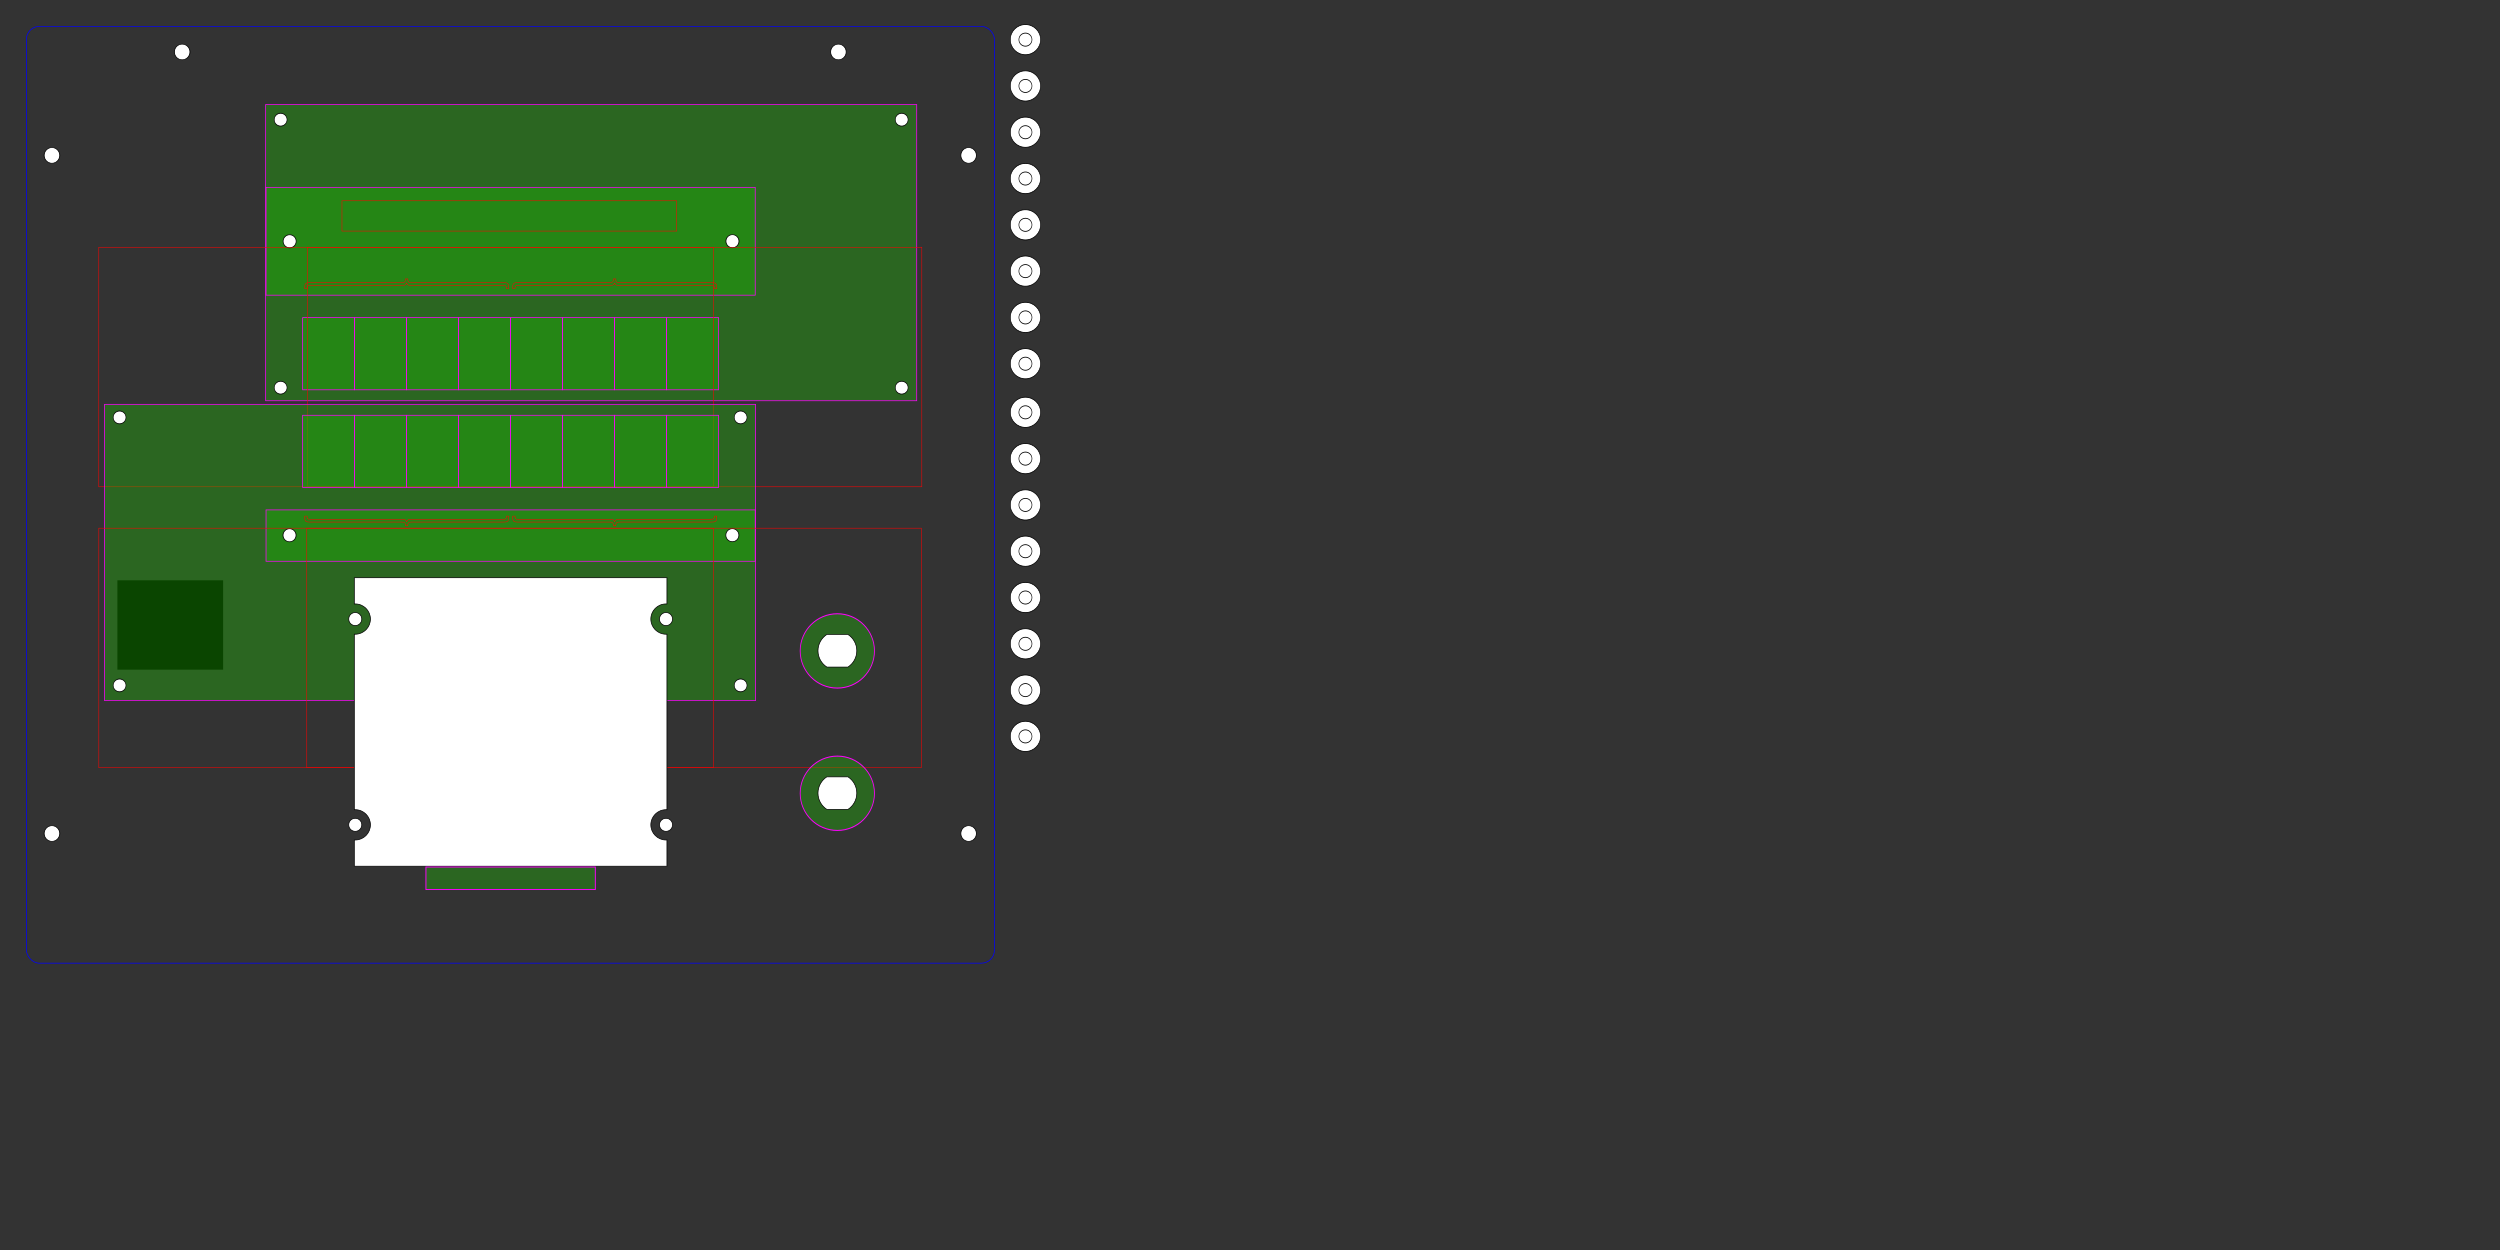 <?xml version="1.0" encoding="UTF-8" standalone="no"?>
<!-- Created with Inkscape (http://www.inkscape.org/) -->

<svg
   xmlns:dc="http://purl.org/dc/elements/1.1/"
   xmlns:cc="http://creativecommons.org/ns#"
   xmlns:rdf="http://www.w3.org/1999/02/22-rdf-syntax-ns#"
   xmlns:svg="http://www.w3.org/2000/svg"
   xmlns="http://www.w3.org/2000/svg"
   xmlns:sodipodi="http://sodipodi.sourceforge.net/DTD/sodipodi-0.dtd"
   xmlns:inkscape="http://www.inkscape.org/namespaces/inkscape"
   width="2160"
   height="1080"
   id="svg2"
   sodipodi:version="0.32"
   inkscape:version="0.47 r22583"
   version="1.0"
   sodipodi:docname="CPU1.svg"
   inkscape:output_extension="org.inkscape.output.svg.inkscape">
  <rect width="100%" height="100%" fill="#333333" stroke="none"/>
  <defs
     id="defs4">
    <inkscape:perspective
       sodipodi:type="inkscape:persp3d"
       inkscape:vp_x="0 : 382.5 : 1"
       inkscape:vp_y="0 : 1000 : 0"
       inkscape:vp_z="990 : 382.5 : 1"
       inkscape:persp3d-origin="495 : 255 : 1"
       id="perspective56" />
    <inkscape:perspective
       id="perspective3683"
       inkscape:persp3d-origin="0.5 : 0.33333333 : 1"
       inkscape:vp_z="1 : 0.5 : 1"
       inkscape:vp_y="0 : 1000 : 0"
       inkscape:vp_x="0 : 0.5 : 1"
       sodipodi:type="inkscape:persp3d" />
    <inkscape:perspective
       id="perspective3740"
       inkscape:persp3d-origin="0.5 : 0.33333333 : 1"
       inkscape:vp_z="1 : 0.5 : 1"
       inkscape:vp_y="0 : 1000 : 0"
       inkscape:vp_x="0 : 0.5 : 1"
       sodipodi:type="inkscape:persp3d" />
    <inkscape:perspective
       id="perspective3773"
       inkscape:persp3d-origin="0.5 : 0.33333333 : 1"
       inkscape:vp_z="1 : 0.5 : 1"
       inkscape:vp_y="0 : 1000 : 0"
       inkscape:vp_x="0 : 0.5 : 1"
       sodipodi:type="inkscape:persp3d" />
    <inkscape:perspective
       id="perspective3796"
       inkscape:persp3d-origin="0.5 : 0.33333333 : 1"
       inkscape:vp_z="1 : 0.5 : 1"
       inkscape:vp_y="0 : 1000 : 0"
       inkscape:vp_x="0 : 0.5 : 1"
       sodipodi:type="inkscape:persp3d" />
    <inkscape:perspective
       id="perspective2876"
       inkscape:persp3d-origin="0.5 : 0.33333333 : 1"
       inkscape:vp_z="1 : 0.5 : 1"
       inkscape:vp_y="0 : 1000 : 0"
       inkscape:vp_x="0 : 0.5 : 1"
       sodipodi:type="inkscape:persp3d" />
    <inkscape:perspective
       id="perspective2898"
       inkscape:persp3d-origin="0.5 : 0.33333333 : 1"
       inkscape:vp_z="1 : 0.5 : 1"
       inkscape:vp_y="0 : 1000 : 0"
       inkscape:vp_x="0 : 0.5 : 1"
       sodipodi:type="inkscape:persp3d" />
    <inkscape:perspective
       id="perspective3137"
       inkscape:persp3d-origin="0.5 : 0.33333333 : 1"
       inkscape:vp_z="1 : 0.5 : 1"
       inkscape:vp_y="0 : 1000 : 0"
       inkscape:vp_x="0 : 0.5 : 1"
       sodipodi:type="inkscape:persp3d" />
    <inkscape:perspective
       id="perspective3191"
       inkscape:persp3d-origin="0.5 : 0.33333333 : 1"
       inkscape:vp_z="1 : 0.5 : 1"
       inkscape:vp_y="0 : 1000 : 0"
       inkscape:vp_x="0 : 0.5 : 1"
       sodipodi:type="inkscape:persp3d" />
    <inkscape:perspective
       id="perspective3269"
       inkscape:persp3d-origin="0.5 : 0.33333333 : 1"
       inkscape:vp_z="1 : 0.5 : 1"
       inkscape:vp_y="0 : 1000 : 0"
       inkscape:vp_x="0 : 0.5 : 1"
       sodipodi:type="inkscape:persp3d" />
    <inkscape:perspective
       id="perspective3297"
       inkscape:persp3d-origin="0.5 : 0.33333333 : 1"
       inkscape:vp_z="1 : 0.5 : 1"
       inkscape:vp_y="0 : 1000 : 0"
       inkscape:vp_x="0 : 0.5 : 1"
       sodipodi:type="inkscape:persp3d" />
    <inkscape:perspective
       id="perspective3297-2"
       inkscape:persp3d-origin="0.5 : 0.33333333 : 1"
       inkscape:vp_z="1 : 0.5 : 1"
       inkscape:vp_y="0 : 1000 : 0"
       inkscape:vp_x="0 : 0.5 : 1"
       sodipodi:type="inkscape:persp3d" />
    <inkscape:perspective
       id="perspective3331"
       inkscape:persp3d-origin="0.5 : 0.33333333 : 1"
       inkscape:vp_z="1 : 0.5 : 1"
       inkscape:vp_y="0 : 1000 : 0"
       inkscape:vp_x="0 : 0.5 : 1"
       sodipodi:type="inkscape:persp3d" />
    <inkscape:perspective
       id="perspective3331-6"
       inkscape:persp3d-origin="0.5 : 0.33333333 : 1"
       inkscape:vp_z="1 : 0.5 : 1"
       inkscape:vp_y="0 : 1000 : 0"
       inkscape:vp_x="0 : 0.5 : 1"
       sodipodi:type="inkscape:persp3d" />
    <inkscape:perspective
       id="perspective3497"
       inkscape:persp3d-origin="0.5 : 0.33333333 : 1"
       inkscape:vp_z="1 : 0.5 : 1"
       inkscape:vp_y="0 : 1000 : 0"
       inkscape:vp_x="0 : 0.5 : 1"
       sodipodi:type="inkscape:persp3d" />
    <inkscape:perspective
       id="perspective3937"
       inkscape:persp3d-origin="0.5 : 0.33333333 : 1"
       inkscape:vp_z="1 : 0.5 : 1"
       inkscape:vp_y="0 : 1000 : 0"
       inkscape:vp_x="0 : 0.5 : 1"
       sodipodi:type="inkscape:persp3d" />
    <inkscape:perspective
       id="perspective4736"
       inkscape:persp3d-origin="0.5 : 0.33333333 : 1"
       inkscape:vp_z="1 : 0.5 : 1"
       inkscape:vp_y="0 : 1000 : 0"
       inkscape:vp_x="0 : 0.5 : 1"
       sodipodi:type="inkscape:persp3d" />
    <inkscape:perspective
       id="perspective4736-6"
       inkscape:persp3d-origin="0.5 : 0.33333333 : 1"
       inkscape:vp_z="1 : 0.5 : 1"
       inkscape:vp_y="0 : 1000 : 0"
       inkscape:vp_x="0 : 0.5 : 1"
       sodipodi:type="inkscape:persp3d" />
    <inkscape:perspective
       id="perspective4736-7"
       inkscape:persp3d-origin="0.5 : 0.33333333 : 1"
       inkscape:vp_z="1 : 0.5 : 1"
       inkscape:vp_y="0 : 1000 : 0"
       inkscape:vp_x="0 : 0.5 : 1"
       sodipodi:type="inkscape:persp3d" />
    <inkscape:perspective
       id="perspective4736-1"
       inkscape:persp3d-origin="0.5 : 0.33333333 : 1"
       inkscape:vp_z="1 : 0.5 : 1"
       inkscape:vp_y="0 : 1000 : 0"
       inkscape:vp_x="0 : 0.5 : 1"
       sodipodi:type="inkscape:persp3d" />
    <inkscape:perspective
       id="perspective4736-2"
       inkscape:persp3d-origin="0.5 : 0.33333333 : 1"
       inkscape:vp_z="1 : 0.5 : 1"
       inkscape:vp_y="0 : 1000 : 0"
       inkscape:vp_x="0 : 0.5 : 1"
       sodipodi:type="inkscape:persp3d" />
    <inkscape:perspective
       id="perspective4807"
       inkscape:persp3d-origin="0.5 : 0.33333333 : 1"
       inkscape:vp_z="1 : 0.5 : 1"
       inkscape:vp_y="0 : 1000 : 0"
       inkscape:vp_x="0 : 0.5 : 1"
       sodipodi:type="inkscape:persp3d" />
  </defs>
  <sodipodi:namedview
     id="base"
     pagecolor="#ffffff"
     bordercolor="#666666"
     borderopacity="1.0"
     gridtolerance="10000"
     guidetolerance="10"
     objecttolerance="10"
     inkscape:pageopacity="0.0"
     inkscape:pageshadow="2"
     inkscape:zoom="0.70710678"
     inkscape:cx="634.69815"
     inkscape:cy="580.55714"
     inkscape:document-units="in"
     inkscape:current-layer="layer1"
     showgrid="true"
     units="in"
     inkscape:window-width="1542"
     inkscape:window-height="988"
     inkscape:window-x="16"
     inkscape:window-y="31"
     inkscape:snap-intersection-grid-guide="false"
     inkscape:snap-bbox="true"
     inkscape:snap-nodes="true"
     inkscape:snap-global="true"
     inkscape:window-maximized="0"
     inkscape:snap-grids="false"
     inkscape:object-paths="false"
     inkscape:object-nodes="true"
     showguides="true"
     inkscape:guide-bbox="true"
     inkscape:snap-object-midpoints="true">
    <inkscape:grid
       type="xygrid"
       id="grid2509"
       visible="true"
       enabled="true"
       units="in"
       spacingx="0.062in"
       spacingy="0.062in"
       empspacing="16" />
  </sodipodi:namedview>
  <g
     inkscape:label="Layer 1"
     inkscape:groupmode="layer"
     id="layer1">
    <flowRoot
       xml:space="preserve"
       id="flowRoot3394"
       style="font-size:12px;font-style:normal;font-weight:normal;text-align:center;text-anchor:middle;fill:#000000;fill-opacity:1;stroke:none;font-family:Bitstream Vera Sans"
       transform="matrix(4.125,0,0,4.125,-470.628,-3578.155)"><flowRegion
         id="flowRegion3396"><rect
           id="rect3398"
           width="385.259"
           height="122.268"
           x="136.11"
           y="1248.407" /></flowRegion><flowPara
         id="flowPara3400" /></flowRoot>    <rect
       style="fill:none;stroke:#0000ff;stroke-width:0.625;stroke-linecap:butt;stroke-linejoin:miter;stroke-miterlimit:4;stroke-opacity:1;stroke-dasharray:none"
       id="rect2566"
       width="836.375"
       height="809.375"
       x="22.812"
       y="22.812"
       ry="11.25"
       rx="11.25" />
    <flowRoot
       xml:space="preserve"
       id="flowRoot3089"
       style="font-size:40px;font-style:normal;font-weight:normal;fill:#000000;fill-opacity:1;stroke:none;font-family:Bitstream Vera Sans"
       transform="translate(-1.9073486e-6,281.25)"><flowRegion
         id="flowRegion3091"><rect
           id="rect3093"
           width="91.336"
           height="77.206"
           x="101.428"
           y="220.132" /></flowRegion><flowPara
         id="flowPara3095">operand</flowPara></flowRoot>    <g
       id="g3455"
       transform="translate(-327,-125.75)">
      <g
         transform="translate(133,-354)"
         id="g3409">
        <path
           sodipodi:type="arc"
           style="color:#000000;fill:#ffffff;fill-opacity:1;fill-rule:evenodd;stroke:#000000;stroke-width:0.931;stroke-linecap:butt;stroke-linejoin:miter;stroke-miterlimit:4;stroke-opacity:1;stroke-dasharray:none;stroke-dashoffset:0;marker:none;visibility:visible;display:inline;overflow:visible;enable-background:accumulate"
           id="path3206"
           sodipodi:cx="129.375"
           sodipodi:cy="-39.375"
           sodipodi:rx="22.5"
           sodipodi:ry="16.875"
           d="m 151.875,-39.375 c 0,9.32 -10.074,16.875 -22.5,16.875 -12.426,0 -22.5,-7.555 -22.5,-16.875 0,-9.32 10.074,-16.875 22.5,-16.875 12.426,0 22.5,7.555 22.5,16.875 z"
           transform="matrix(0.581,0,0,0.775,1004.807,584.513)" />
        <path
           transform="matrix(0.251,0,0,0.335,1047.501,567.188)"
           d="m 151.875,-39.375 c 0,9.32 -10.074,16.875 -22.5,16.875 -12.426,0 -22.5,-7.555 -22.5,-16.875 0,-9.32 10.074,-16.875 22.5,-16.875 12.426,0 22.5,7.555 22.5,16.875 z"
           sodipodi:ry="16.875"
           sodipodi:rx="22.5"
           sodipodi:cy="-39.375"
           sodipodi:cx="129.375"
           id="path3208"
           style="color:#000000;fill:#ffffff;fill-opacity:1;fill-rule:evenodd;stroke:#000000;stroke-width:2.155;stroke-linecap:butt;stroke-linejoin:miter;stroke-miterlimit:4;stroke-opacity:1;stroke-dasharray:none;stroke-dashoffset:0;marker:none;visibility:visible;display:inline;overflow:visible;enable-background:accumulate"
           sodipodi:type="arc" />
      </g>
      <g
         transform="translate(133,-314)"
         id="g3413">
        <path
           transform="matrix(0.581,0,0,0.775,1004.807,584.513)"
           d="m 151.875,-39.375 c 0,9.32 -10.074,16.875 -22.5,16.875 -12.426,0 -22.5,-7.555 -22.5,-16.875 0,-9.32 10.074,-16.875 22.5,-16.875 12.426,0 22.5,7.555 22.5,16.875 z"
           sodipodi:ry="16.875"
           sodipodi:rx="22.5"
           sodipodi:cy="-39.375"
           sodipodi:cx="129.375"
           id="path3415"
           style="color:#000000;fill:#ffffff;fill-opacity:1;fill-rule:evenodd;stroke:#000000;stroke-width:0.931;stroke-linecap:butt;stroke-linejoin:miter;stroke-miterlimit:4;stroke-opacity:1;stroke-dasharray:none;stroke-dashoffset:0;marker:none;visibility:visible;display:inline;overflow:visible;enable-background:accumulate"
           sodipodi:type="arc" />
        <path
           sodipodi:type="arc"
           style="color:#000000;fill:#ffffff;fill-opacity:1;fill-rule:evenodd;stroke:#000000;stroke-width:2.155;stroke-linecap:butt;stroke-linejoin:miter;stroke-miterlimit:4;stroke-opacity:1;stroke-dasharray:none;stroke-dashoffset:0;marker:none;visibility:visible;display:inline;overflow:visible;enable-background:accumulate"
           id="path3417"
           sodipodi:cx="129.375"
           sodipodi:cy="-39.375"
           sodipodi:rx="22.5"
           sodipodi:ry="16.875"
           d="m 151.875,-39.375 c 0,9.32 -10.074,16.875 -22.5,16.875 -12.426,0 -22.5,-7.555 -22.5,-16.875 0,-9.32 10.074,-16.875 22.5,-16.875 12.426,0 22.5,7.555 22.5,16.875 z"
           transform="matrix(0.251,0,0,0.335,1047.501,567.188)" />
      </g>
      <g
         transform="translate(133,-274)"
         id="g3419">
        <path
           sodipodi:type="arc"
           style="color:#000000;fill:#ffffff;fill-opacity:1;fill-rule:evenodd;stroke:#000000;stroke-width:0.931;stroke-linecap:butt;stroke-linejoin:miter;stroke-miterlimit:4;stroke-opacity:1;stroke-dasharray:none;stroke-dashoffset:0;marker:none;visibility:visible;display:inline;overflow:visible;enable-background:accumulate"
           id="path3421"
           sodipodi:cx="129.375"
           sodipodi:cy="-39.375"
           sodipodi:rx="22.5"
           sodipodi:ry="16.875"
           d="m 151.875,-39.375 c 0,9.32 -10.074,16.875 -22.5,16.875 -12.426,0 -22.5,-7.555 -22.5,-16.875 0,-9.32 10.074,-16.875 22.5,-16.875 12.426,0 22.5,7.555 22.5,16.875 z"
           transform="matrix(0.581,0,0,0.775,1004.807,584.513)" />
        <path
           transform="matrix(0.251,0,0,0.335,1047.501,567.188)"
           d="m 151.875,-39.375 c 0,9.32 -10.074,16.875 -22.5,16.875 -12.426,0 -22.5,-7.555 -22.5,-16.875 0,-9.32 10.074,-16.875 22.5,-16.875 12.426,0 22.5,7.555 22.5,16.875 z"
           sodipodi:ry="16.875"
           sodipodi:rx="22.5"
           sodipodi:cy="-39.375"
           sodipodi:cx="129.375"
           id="path3423"
           style="color:#000000;fill:#ffffff;fill-opacity:1;fill-rule:evenodd;stroke:#000000;stroke-width:2.155;stroke-linecap:butt;stroke-linejoin:miter;stroke-miterlimit:4;stroke-opacity:1;stroke-dasharray:none;stroke-dashoffset:0;marker:none;visibility:visible;display:inline;overflow:visible;enable-background:accumulate"
           sodipodi:type="arc" />
      </g>
      <g
         transform="translate(133,-234)"
         id="g3425">
        <path
           transform="matrix(0.581,0,0,0.775,1004.807,584.513)"
           d="m 151.875,-39.375 c 0,9.32 -10.074,16.875 -22.5,16.875 -12.426,0 -22.5,-7.555 -22.5,-16.875 0,-9.32 10.074,-16.875 22.5,-16.875 12.426,0 22.5,7.555 22.5,16.875 z"
           sodipodi:ry="16.875"
           sodipodi:rx="22.5"
           sodipodi:cy="-39.375"
           sodipodi:cx="129.375"
           id="path3427"
           style="color:#000000;fill:#ffffff;fill-opacity:1;fill-rule:evenodd;stroke:#000000;stroke-width:0.931;stroke-linecap:butt;stroke-linejoin:miter;stroke-miterlimit:4;stroke-opacity:1;stroke-dasharray:none;stroke-dashoffset:0;marker:none;visibility:visible;display:inline;overflow:visible;enable-background:accumulate"
           sodipodi:type="arc" />
        <path
           sodipodi:type="arc"
           style="color:#000000;fill:#ffffff;fill-opacity:1;fill-rule:evenodd;stroke:#000000;stroke-width:2.155;stroke-linecap:butt;stroke-linejoin:miter;stroke-miterlimit:4;stroke-opacity:1;stroke-dasharray:none;stroke-dashoffset:0;marker:none;visibility:visible;display:inline;overflow:visible;enable-background:accumulate"
           id="path3429"
           sodipodi:cx="129.375"
           sodipodi:cy="-39.375"
           sodipodi:rx="22.5"
           sodipodi:ry="16.875"
           d="m 151.875,-39.375 c 0,9.32 -10.074,16.875 -22.5,16.875 -12.426,0 -22.5,-7.555 -22.5,-16.875 0,-9.32 10.074,-16.875 22.5,-16.875 12.426,0 22.5,7.555 22.5,16.875 z"
           transform="matrix(0.251,0,0,0.335,1047.501,567.188)" />
      </g>
      <g
         transform="translate(133,-194)"
         id="g3431">
        <path
           sodipodi:type="arc"
           style="color:#000000;fill:#ffffff;fill-opacity:1;fill-rule:evenodd;stroke:#000000;stroke-width:0.931;stroke-linecap:butt;stroke-linejoin:miter;stroke-miterlimit:4;stroke-opacity:1;stroke-dasharray:none;stroke-dashoffset:0;marker:none;visibility:visible;display:inline;overflow:visible;enable-background:accumulate"
           id="path3433"
           sodipodi:cx="129.375"
           sodipodi:cy="-39.375"
           sodipodi:rx="22.5"
           sodipodi:ry="16.875"
           d="m 151.875,-39.375 c 0,9.32 -10.074,16.875 -22.5,16.875 -12.426,0 -22.5,-7.555 -22.5,-16.875 0,-9.32 10.074,-16.875 22.5,-16.875 12.426,0 22.5,7.555 22.5,16.875 z"
           transform="matrix(0.581,0,0,0.775,1004.807,584.513)" />
        <path
           transform="matrix(0.251,0,0,0.335,1047.501,567.188)"
           d="m 151.875,-39.375 c 0,9.32 -10.074,16.875 -22.5,16.875 -12.426,0 -22.5,-7.555 -22.5,-16.875 0,-9.32 10.074,-16.875 22.5,-16.875 12.426,0 22.5,7.555 22.5,16.875 z"
           sodipodi:ry="16.875"
           sodipodi:rx="22.5"
           sodipodi:cy="-39.375"
           sodipodi:cx="129.375"
           id="path3435"
           style="color:#000000;fill:#ffffff;fill-opacity:1;fill-rule:evenodd;stroke:#000000;stroke-width:2.155;stroke-linecap:butt;stroke-linejoin:miter;stroke-miterlimit:4;stroke-opacity:1;stroke-dasharray:none;stroke-dashoffset:0;marker:none;visibility:visible;display:inline;overflow:visible;enable-background:accumulate"
           sodipodi:type="arc" />
      </g>
      <g
         transform="translate(133,-154)"
         id="g3437">
        <path
           transform="matrix(0.581,0,0,0.775,1004.807,584.513)"
           d="m 151.875,-39.375 c 0,9.32 -10.074,16.875 -22.5,16.875 -12.426,0 -22.5,-7.555 -22.5,-16.875 0,-9.32 10.074,-16.875 22.5,-16.875 12.426,0 22.5,7.555 22.5,16.875 z"
           sodipodi:ry="16.875"
           sodipodi:rx="22.5"
           sodipodi:cy="-39.375"
           sodipodi:cx="129.375"
           id="path3439"
           style="color:#000000;fill:#ffffff;fill-opacity:1;fill-rule:evenodd;stroke:#000000;stroke-width:0.931;stroke-linecap:butt;stroke-linejoin:miter;stroke-miterlimit:4;stroke-opacity:1;stroke-dasharray:none;stroke-dashoffset:0;marker:none;visibility:visible;display:inline;overflow:visible;enable-background:accumulate"
           sodipodi:type="arc" />
        <path
           sodipodi:type="arc"
           style="color:#000000;fill:#ffffff;fill-opacity:1;fill-rule:evenodd;stroke:#000000;stroke-width:2.155;stroke-linecap:butt;stroke-linejoin:miter;stroke-miterlimit:4;stroke-opacity:1;stroke-dasharray:none;stroke-dashoffset:0;marker:none;visibility:visible;display:inline;overflow:visible;enable-background:accumulate"
           id="path3441"
           sodipodi:cx="129.375"
           sodipodi:cy="-39.375"
           sodipodi:rx="22.5"
           sodipodi:ry="16.875"
           d="m 151.875,-39.375 c 0,9.32 -10.074,16.875 -22.5,16.875 -12.426,0 -22.5,-7.555 -22.5,-16.875 0,-9.32 10.074,-16.875 22.5,-16.875 12.426,0 22.5,7.555 22.5,16.875 z"
           transform="matrix(0.251,0,0,0.335,1047.501,567.188)" />
      </g>
      <g
         transform="translate(133,-114)"
         id="g3443">
        <path
           sodipodi:type="arc"
           style="color:#000000;fill:#ffffff;fill-opacity:1;fill-rule:evenodd;stroke:#000000;stroke-width:0.931;stroke-linecap:butt;stroke-linejoin:miter;stroke-miterlimit:4;stroke-opacity:1;stroke-dasharray:none;stroke-dashoffset:0;marker:none;visibility:visible;display:inline;overflow:visible;enable-background:accumulate"
           id="path3445"
           sodipodi:cx="129.375"
           sodipodi:cy="-39.375"
           sodipodi:rx="22.5"
           sodipodi:ry="16.875"
           d="m 151.875,-39.375 c 0,9.32 -10.074,16.875 -22.5,16.875 -12.426,0 -22.5,-7.555 -22.5,-16.875 0,-9.32 10.074,-16.875 22.5,-16.875 12.426,0 22.5,7.555 22.5,16.875 z"
           transform="matrix(0.581,0,0,0.775,1004.807,584.513)" />
        <path
           transform="matrix(0.251,0,0,0.335,1047.501,567.188)"
           d="m 151.875,-39.375 c 0,9.32 -10.074,16.875 -22.5,16.875 -12.426,0 -22.5,-7.555 -22.5,-16.875 0,-9.32 10.074,-16.875 22.5,-16.875 12.426,0 22.5,7.555 22.5,16.875 z"
           sodipodi:ry="16.875"
           sodipodi:rx="22.5"
           sodipodi:cy="-39.375"
           sodipodi:cx="129.375"
           id="path3447"
           style="color:#000000;fill:#ffffff;fill-opacity:1;fill-rule:evenodd;stroke:#000000;stroke-width:2.155;stroke-linecap:butt;stroke-linejoin:miter;stroke-miterlimit:4;stroke-opacity:1;stroke-dasharray:none;stroke-dashoffset:0;marker:none;visibility:visible;display:inline;overflow:visible;enable-background:accumulate"
           sodipodi:type="arc" />
      </g>
      <g
         transform="translate(133,-394)"
         id="g3449">
        <path
           transform="matrix(0.581,0,0,0.775,1004.807,584.513)"
           d="m 151.875,-39.375 c 0,9.32 -10.074,16.875 -22.5,16.875 -12.426,0 -22.5,-7.555 -22.5,-16.875 0,-9.32 10.074,-16.875 22.5,-16.875 12.426,0 22.5,7.555 22.5,16.875 z"
           sodipodi:ry="16.875"
           sodipodi:rx="22.5"
           sodipodi:cy="-39.375"
           sodipodi:cx="129.375"
           id="path3451"
           style="color:#000000;fill:#ffffff;fill-opacity:1;fill-rule:evenodd;stroke:#000000;stroke-width:0.931;stroke-linecap:butt;stroke-linejoin:miter;stroke-miterlimit:4;stroke-opacity:1;stroke-dasharray:none;stroke-dashoffset:0;marker:none;visibility:visible;display:inline;overflow:visible;enable-background:accumulate"
           sodipodi:type="arc" />
        <path
           sodipodi:type="arc"
           style="color:#000000;fill:#ffffff;fill-opacity:1;fill-rule:evenodd;stroke:#000000;stroke-width:2.155;stroke-linecap:butt;stroke-linejoin:miter;stroke-miterlimit:4;stroke-opacity:1;stroke-dasharray:none;stroke-dashoffset:0;marker:none;visibility:visible;display:inline;overflow:visible;enable-background:accumulate"
           id="path3453"
           sodipodi:cx="129.375"
           sodipodi:cy="-39.375"
           sodipodi:rx="22.5"
           sodipodi:ry="16.875"
           d="m 151.875,-39.375 c 0,9.32 -10.074,16.875 -22.5,16.875 -12.426,0 -22.5,-7.555 -22.5,-16.875 0,-9.32 10.074,-16.875 22.5,-16.875 12.426,0 22.5,7.555 22.5,16.875 z"
           transform="matrix(0.251,0,0,0.335,1047.501,567.188)" />
      </g>
    </g>
    <g
       id="g3632"
       transform="translate(-419.946,126)" />
    <rect
       style="fill:#1cbf00;fill-opacity:0.363;fill-rule:evenodd;stroke:#ff00ff;stroke-width:0.625;stroke-linecap:butt;stroke-linejoin:miter;stroke-miterlimit:4;stroke-opacity:1;stroke-dasharray:none"
       id="rect2984"
       width="562.503"
       height="255.938"
       x="-792.044"
       y="-346.242"
       transform="scale(-1,-1)" />
    <path
       sodipodi:type="arc"
       style="fill:#ffffff;fill-opacity:1;fill-rule:evenodd;stroke:#000000;stroke-width:2.199;stroke-linecap:butt;stroke-linejoin:miter;stroke-miterlimit:4;stroke-opacity:1;stroke-dasharray:none"
       id="path2986"
       sodipodi:cx="129.375"
       sodipodi:cy="-39.375"
       sodipodi:rx="22.5"
       sodipodi:ry="16.875"
       d="m 151.875,-39.375 a 22.5,16.875 0 1 1 -45,0 22.5,16.875 0 1 1 45,0 z"
       transform="matrix(-0.246,0,0,-0.328,810.87,90.486)" />
    <path
       transform="matrix(-0.246,0,0,-0.328,274.289,90.486)"
       d="m 151.875,-39.375 a 22.5,16.875 0 1 1 -45,0 22.5,16.875 0 1 1 45,0 z"
       sodipodi:ry="16.875"
       sodipodi:rx="22.5"
       sodipodi:cy="-39.375"
       sodipodi:cx="129.375"
       id="path2988"
       style="fill:#ffffff;fill-opacity:1;fill-rule:evenodd;stroke:#000000;stroke-width:2.199;stroke-linecap:butt;stroke-linejoin:miter;stroke-miterlimit:4;stroke-opacity:1;stroke-dasharray:none"
       sodipodi:type="arc" />
    <path
       transform="matrix(-0.246,0,0,-0.328,810.87,322.023)"
       d="m 151.875,-39.375 a 22.5,16.875 0 1 1 -45,0 22.5,16.875 0 1 1 45,0 z"
       sodipodi:ry="16.875"
       sodipodi:rx="22.5"
       sodipodi:cy="-39.375"
       sodipodi:cx="129.375"
       id="path2990"
       style="fill:#ffffff;fill-opacity:1;fill-rule:evenodd;stroke:#000000;stroke-width:2.199;stroke-linecap:butt;stroke-linejoin:miter;stroke-miterlimit:4;stroke-opacity:1;stroke-dasharray:none"
       sodipodi:type="arc" />
    <path
       sodipodi:type="arc"
       style="fill:#ffffff;fill-opacity:1;fill-rule:evenodd;stroke:#000000;stroke-width:2.199;stroke-linecap:butt;stroke-linejoin:miter;stroke-miterlimit:4;stroke-opacity:1;stroke-dasharray:none"
       id="path2992"
       sodipodi:cx="129.375"
       sodipodi:cy="-39.375"
       sodipodi:rx="22.5"
       sodipodi:ry="16.875"
       d="m 151.875,-39.375 a 22.5,16.875 0 1 1 -45,0 22.5,16.875 0 1 1 45,0 z"
       transform="matrix(-0.246,0,0,-0.328,274.289,322.023)" />
    <g
       transform="matrix(-1,0,0,-1,889.417,440.637)"
       id="g2994">
      <rect
         style="fill:#1cbf00;fill-opacity:0.363;fill-rule:evenodd;stroke:#ff00ff;stroke-width:0.625;stroke-linecap:butt;stroke-linejoin:miter;stroke-miterlimit:4;stroke-opacity:1;stroke-dasharray:none;stroke-dashoffset:0;marker:none;visibility:visible;display:inline;overflow:visible;enable-background:accumulate"
         id="rect2996"
         width="44.922"
         height="62.375"
         x="583.005"
         y="103.845" />
      <rect
         y="103.845"
         x="538.083"
         height="62.375"
         width="44.922"
         id="rect2998"
         style="fill:#1cbf00;fill-opacity:0.363;fill-rule:evenodd;stroke:#ff00ff;stroke-width:0.625;stroke-linecap:butt;stroke-linejoin:miter;stroke-miterlimit:4;stroke-opacity:1;stroke-dasharray:none;stroke-dashoffset:0;marker:none;visibility:visible;display:inline;overflow:visible;enable-background:accumulate" />
      <rect
         y="103.845"
         x="493.161"
         height="62.375"
         width="44.922"
         id="rect3000"
         style="fill:#1cbf00;fill-opacity:0.363;fill-rule:evenodd;stroke:#ff00ff;stroke-width:0.625;stroke-linecap:butt;stroke-linejoin:miter;stroke-miterlimit:4;stroke-opacity:1;stroke-dasharray:none;stroke-dashoffset:0;marker:none;visibility:visible;display:inline;overflow:visible;enable-background:accumulate" />
      <rect
         style="fill:#1cbf00;fill-opacity:0.363;fill-rule:evenodd;stroke:#ff00ff;stroke-width:0.625;stroke-linecap:butt;stroke-linejoin:miter;stroke-miterlimit:4;stroke-opacity:1;stroke-dasharray:none;stroke-dashoffset:0;marker:none;visibility:visible;display:inline;overflow:visible;enable-background:accumulate"
         id="rect3002"
         width="44.922"
         height="62.375"
         x="448.239"
         y="103.845" />
      <rect
         y="103.845"
         x="403.317"
         height="62.375"
         width="44.922"
         id="rect3004"
         style="fill:#1cbf00;fill-opacity:0.363;fill-rule:evenodd;stroke:#ff00ff;stroke-width:0.625;stroke-linecap:butt;stroke-linejoin:miter;stroke-miterlimit:4;stroke-opacity:1;stroke-dasharray:none;stroke-dashoffset:0;marker:none;visibility:visible;display:inline;overflow:visible;enable-background:accumulate" />
      <rect
         style="fill:#1cbf00;fill-opacity:0.363;fill-rule:evenodd;stroke:#ff00ff;stroke-width:0.625;stroke-linecap:butt;stroke-linejoin:miter;stroke-miterlimit:4;stroke-opacity:1;stroke-dasharray:none;stroke-dashoffset:0;marker:none;visibility:visible;display:inline;overflow:visible;enable-background:accumulate"
         id="rect3006"
         width="44.922"
         height="62.375"
         x="358.395"
         y="103.845" />
      <rect
         style="fill:#1cbf00;fill-opacity:0.363;fill-rule:evenodd;stroke:#ff00ff;stroke-width:0.625;stroke-linecap:butt;stroke-linejoin:miter;stroke-miterlimit:4;stroke-opacity:1;stroke-dasharray:none;stroke-dashoffset:0;marker:none;visibility:visible;display:inline;overflow:visible;enable-background:accumulate"
         id="rect3008"
         width="44.922"
         height="62.375"
         x="313.473"
         y="103.845" />
      <rect
         y="103.845"
         x="268.552"
         height="62.375"
         width="44.922"
         id="rect3010"
         style="fill:#1cbf00;fill-opacity:0.363;fill-rule:evenodd;stroke:#ff00ff;stroke-width:0.625;stroke-linecap:butt;stroke-linejoin:miter;stroke-miterlimit:4;stroke-opacity:1;stroke-dasharray:none;stroke-dashoffset:0;marker:none;visibility:visible;display:inline;overflow:visible;enable-background:accumulate" />
    </g>
    <rect
       y="-255.031"
       x="-652.505"
       height="93.168"
       width="422.653"
       id="rect3012"
       style="fill:#1cbf00;fill-opacity:0.363;fill-rule:evenodd;stroke:#ff00ff;stroke-width:0.622;stroke-linecap:butt;stroke-linejoin:miter;stroke-miterlimit:4;stroke-opacity:1;stroke-dasharray:none;stroke-dashoffset:0;marker:none;visibility:visible;display:inline;overflow:visible;enable-background:accumulate"
       transform="scale(-1,-1)" />
    <g
       id="g3058"
       transform="translate(-56.176,-32.608)">
      <path
         sodipodi:type="arc"
         style="fill:#ffffff;fill-opacity:1;fill-rule:evenodd;stroke:#000000;stroke-width:0.799;stroke-linecap:butt;stroke-linejoin:miter;stroke-miterlimit:4;stroke-opacity:1;stroke-dasharray:none;stroke-dashoffset:0;marker:none;visibility:visible;display:inline;overflow:visible;enable-background:accumulate"
         id="path3014"
         sodipodi:cx="745.92841"
         sodipodi:cy="80.367744"
         sodipodi:rx="6.3670845"
         sodipodi:ry="7.3466358"
         d="m 752.295,80.368 c 0,4.057 -2.851,7.347 -6.367,7.347 -3.516,0 -6.367,-3.289 -6.367,-7.347 0,-4.057 2.851,-7.347 6.367,-7.347 3.516,0 6.367,3.289 6.367,7.347 z"
         transform="matrix(-0.888,0,0,-0.77,1351.397,302.891)" />
      <path
         id="path3016"
         d="m 300.772,241.077 c 0,-3.121 2.533,-5.655 5.655,-5.655 3.121,0 5.655,2.533 5.655,5.655 0,3.121 -2.533,5.655 -5.655,5.655 -3.121,0 -5.655,-2.533 -5.655,-5.655 z"
         style="fill:#ffffff;fill-opacity:1;fill-rule:evenodd;stroke:#000000;stroke-width:0.661;stroke-linecap:butt;stroke-linejoin:miter;stroke-miterlimit:4;stroke-opacity:1;stroke-dashoffset:0;marker:none;visibility:visible;display:inline;overflow:visible;enable-background:accumulate" />
    </g>
    <path
       sodipodi:nodetypes="ccsssccscsccssscccsssccsssccsssccssscc"
       id="path3085"
       d="m 263.238,249.359 2.098,0 c 0,-0.062 0,-0.156 -0.012,-0.281 -0.01,-0.125 -0.012,-0.215 -0.012,-0.27 0,-0.852 0.164,-1.43 0.492,-1.734 0.32,-0.297 0.996,-0.445 2.027,-0.445 l 79.823,0 c 1.211,-10e-5 2.074,-0.172 2.59,-0.516 0.508,-0.344 0.871,-0.965 1.09,-1.863 0.211,0.891 0.574,1.508 1.09,1.852 0.508,0.352 1.367,0.527 2.578,0.527 l 80.018,0 c 1.031,-10e-5 1.711,0.152 2.039,0.457 0.336,0.312 0.504,0.895 0.504,1.746 0,0.055 0,0.141 -0.012,0.258 -0.01,0.117 -0.012,0.207 -0.012,0.27 l 2.062,0 0,-0.738 c 0,-0.797 -0.047,-1.445 -0.141,-1.945 -0.094,-0.492 -0.238,-0.906 -0.434,-1.242 -0.266,-0.445 -0.641,-0.758 -1.125,-0.938 -0.484,-0.18 -1.277,-0.27 -2.379,-0.27 l -80.112,0 c -1.125,0 -1.918,-0.207 -2.379,-0.621 -0.461,-0.406 -0.691,-1.101 -0.691,-2.086 0,-0.055 0,-0.141 0.012,-0.258 0.01,-0.109 0.012,-0.191 0.012,-0.246 l -2.098,0 c 0,0.055 0.01,0.137 0.023,0.246 0.01,0.117 0.012,0.203 0.012,0.258 0,0.984 -0.231,1.68 -0.691,2.086 -0.461,0.414 -1.25,0.621 -2.367,0.621 l -79.894,0 c -1.133,0 -1.938,0.09 -2.414,0.27 -0.484,0.18 -0.855,0.492 -1.113,0.938 -0.211,0.344 -0.359,0.77 -0.445,1.277 -0.094,0.508 -0.141,1.215 -0.141,2.121 l 0,0.527"
       style="font-size:24px;font-style:normal;font-variant:normal;font-weight:normal;font-stretch:normal;text-indent:0;text-align:center;text-decoration:none;line-height:125%;letter-spacing:normal;word-spacing:normal;text-transform:none;direction:ltr;block-progression:tb;writing-mode:lr-tb;text-anchor:middle;color:#000000;fill:none;stroke:#ff0000;stroke-width:0.45;stroke-linecap:butt;stroke-linejoin:miter;stroke-miterlimit:4;stroke-opacity:1;stroke-dasharray:none;stroke-dashoffset:0;marker:none;visibility:visible;display:inline;overflow:visible;enable-background:accumulate;font-family:Futura Md BT;-inkscape-font-specification:Futura Md BT" />
    <path
       style="font-size:24px;font-style:normal;font-variant:normal;font-weight:normal;font-stretch:normal;text-indent:0;text-align:center;text-decoration:none;line-height:125%;letter-spacing:normal;word-spacing:normal;text-transform:none;direction:ltr;block-progression:tb;writing-mode:lr-tb;text-anchor:middle;color:#000000;fill:none;stroke:#ff0000;stroke-width:0.45;stroke-linecap:butt;stroke-linejoin:miter;stroke-miterlimit:4;stroke-opacity:1;stroke-dasharray:none;stroke-dashoffset:0;marker:none;visibility:visible;display:inline;overflow:visible;enable-background:accumulate;font-family:Futura Md BT;-inkscape-font-specification:Futura Md BT"
       d="m 442.926,249.359 2.098,0 c 0,-0.062 0,-0.156 -0.012,-0.281 -0.01,-0.125 -0.012,-0.215 -0.012,-0.27 0,-0.852 0.164,-1.43 0.492,-1.734 0.32,-0.297 0.996,-0.445 2.027,-0.445 l 79.823,0 c 1.211,-10e-5 2.074,-0.172 2.59,-0.516 0.508,-0.344 0.871,-0.965 1.09,-1.863 0.211,0.891 0.574,1.508 1.09,1.852 0.508,0.352 1.367,0.527 2.578,0.527 l 80.018,0 c 1.031,-10e-5 1.711,0.152 2.039,0.457 0.336,0.312 0.504,0.895 0.504,1.746 0,0.055 0,0.141 -0.012,0.258 -0.01,0.117 -0.012,0.207 -0.012,0.27 l 2.062,0 0,-0.738 c 0,-0.797 -0.047,-1.445 -0.141,-1.945 -0.094,-0.492 -0.238,-0.906 -0.434,-1.242 -0.266,-0.445 -0.641,-0.758 -1.125,-0.938 -0.484,-0.18 -1.277,-0.27 -2.379,-0.27 l -80.112,0 c -1.125,0 -1.918,-0.207 -2.379,-0.621 -0.461,-0.406 -0.691,-1.101 -0.691,-2.086 0,-0.055 0,-0.141 0.012,-0.258 0.01,-0.109 0.012,-0.191 0.012,-0.246 l -2.098,0 c 0,0.055 0.01,0.137 0.023,0.246 0.01,0.117 0.012,0.203 0.012,0.258 0,0.984 -0.231,1.68 -0.691,2.086 -0.461,0.414 -1.25,0.621 -2.367,0.621 l -79.894,0 c -1.133,0 -1.938,0.09 -2.414,0.27 -0.484,0.18 -0.855,0.492 -1.113,0.938 -0.211,0.344 -0.359,0.77 -0.445,1.277 -0.094,0.508 -0.141,1.215 -0.141,2.121 l 0,0.527"
       id="path3087"
       sodipodi:nodetypes="ccsssccscsccssscccsssccsssccsssccssscc" />
    <flowRoot
       xml:space="preserve"
       id="flowRoot3097"
       style="font-size:18px;font-style:normal;font-variant:normal;font-weight:normal;font-stretch:normal;text-align:center;line-height:125%;writing-mode:lr-tb;text-anchor:middle;color:#000000;fill:none;stroke:#ff0000;stroke-width:0.45;stroke-linecap:butt;stroke-linejoin:miter;stroke-miterlimit:4;stroke-opacity:1;stroke-dasharray:none;stroke-dashoffset:0;marker:none;visibility:visible;display:inline;overflow:visible;enable-background:accumulate;font-family:Futura Md BT;-inkscape-font-specification:Futura Md BT"
       transform="translate(-933.716,8.546)"><flowRegion
         style="stroke-width:1"
         id="flowRegion3099"><rect
           id="rect3101"
           width="530.946"
           height="206.955"
           x="1019.073"
           y="205.081"
           style="font-size:18px;font-style:normal;font-variant:normal;font-weight:normal;font-stretch:normal;text-align:center;line-height:125%;writing-mode:lr-tb;text-anchor:middle;color:#000000;fill:none;stroke:#ff0000;stroke-width:0.45;stroke-linecap:butt;stroke-linejoin:miter;stroke-miterlimit:4;stroke-opacity:1;stroke-dasharray:none;stroke-dashoffset:0;marker:none;visibility:visible;display:inline;overflow:visible;enable-background:accumulate;font-family:Futura Md BT;-inkscape-font-specification:Futura Md BT" /></flowRegion><flowPara
         style="color:#000000;fill:none;stroke:#ff0000;stroke-width:0.45;stroke-linecap:butt;stroke-linejoin:miter;stroke-miterlimit:4;stroke-opacity:1;stroke-dasharray:none;stroke-dashoffset:0;marker:none;visibility:visible;display:inline;overflow:visible;enable-background:accumulate"
         id="flowPara3103">Operand A</flowPara></flowRoot>    <flowRoot
       transform="translate(-753.572,8.546)"
       style="font-size:18px;font-style:normal;font-variant:normal;font-weight:normal;font-stretch:normal;text-align:center;line-height:125%;writing-mode:lr-tb;text-anchor:middle;color:#000000;fill:none;stroke:#ff0000;stroke-width:0.45;stroke-linecap:butt;stroke-linejoin:miter;stroke-miterlimit:4;stroke-opacity:1;stroke-dasharray:none;stroke-dashoffset:0;marker:none;visibility:visible;display:inline;overflow:visible;enable-background:accumulate;font-family:Futura Md BT;-inkscape-font-specification:Futura Md BT"
       id="flowRoot3105"
       xml:space="preserve"><flowRegion
         style="stroke-width:1"
         id="flowRegion3107"><rect
           style="font-size:18px;font-style:normal;font-variant:normal;font-weight:normal;font-stretch:normal;text-align:center;line-height:125%;writing-mode:lr-tb;text-anchor:middle;color:#000000;fill:none;stroke:#ff0000;stroke-width:0.45;stroke-linecap:butt;stroke-linejoin:miter;stroke-miterlimit:4;stroke-opacity:1;stroke-dasharray:none;stroke-dashoffset:0;marker:none;visibility:visible;display:inline;overflow:visible;enable-background:accumulate;font-family:Futura Md BT;-inkscape-font-specification:Futura Md BT"
           y="205.081"
           x="1019.073"
           height="206.955"
           width="530.946"
           id="rect3109" /></flowRegion><flowPara
         style="color:#000000;fill:none;stroke:#ff0000;stroke-width:0.45;stroke-linecap:butt;stroke-linejoin:miter;stroke-miterlimit:4;stroke-opacity:1;stroke-dasharray:none;stroke-dashoffset:0;marker:none;visibility:visible;display:inline;overflow:visible;enable-background:accumulate"
         id="flowPara3111">Operand B</flowPara></flowRoot>    <g
       transform="translate(-60.126,-8.25)"
       id="g3540">
      <rect
         style="fill:#1cbf00;fill-opacity:0.363;fill-rule:evenodd;stroke:#ff00ff;stroke-width:0.625;stroke-linecap:butt;stroke-linejoin:miter;stroke-miterlimit:4;stroke-opacity:1;stroke-dasharray:none"
         id="rect3424-0"
         width="562.503"
         height="255.938"
         x="150.439"
         y="357.592" />
      <path
         sodipodi:type="arc"
         style="fill:#ffffff;fill-opacity:1;fill-rule:evenodd;stroke:#000000;stroke-width:2.199;stroke-linecap:butt;stroke-linejoin:miter;stroke-miterlimit:4;stroke-opacity:1;stroke-dasharray:none"
         id="path3426-5"
         sodipodi:cx="129.375"
         sodipodi:cy="-39.375"
         sodipodi:rx="22.5"
         sodipodi:ry="16.875"
         d="m 151.875,-39.375 c 0,9.32 -10.074,16.875 -22.5,16.875 -12.426,0 -22.5,-7.555 -22.5,-16.875 0,-9.32 10.074,-16.875 22.5,-16.875 12.426,0 22.5,7.555 22.5,16.875 z"
         transform="matrix(0.246,0,0,0.328,131.612,613.348)" />
      <path
         transform="matrix(0.246,0,0,0.328,668.194,613.348)"
         d="m 151.875,-39.375 c 0,9.32 -10.074,16.875 -22.5,16.875 -12.426,0 -22.5,-7.555 -22.5,-16.875 0,-9.32 10.074,-16.875 22.5,-16.875 12.426,0 22.5,7.555 22.5,16.875 z"
         sodipodi:ry="16.875"
         sodipodi:rx="22.5"
         sodipodi:cy="-39.375"
         sodipodi:cx="129.375"
         id="path3428-9"
         style="fill:#ffffff;fill-opacity:1;fill-rule:evenodd;stroke:#000000;stroke-width:2.199;stroke-linecap:butt;stroke-linejoin:miter;stroke-miterlimit:4;stroke-opacity:1;stroke-dasharray:none"
         sodipodi:type="arc" />
      <path
         transform="matrix(0.246,0,0,0.328,131.612,381.811)"
         d="m 151.875,-39.375 c 0,9.32 -10.074,16.875 -22.5,16.875 -12.426,0 -22.5,-7.555 -22.5,-16.875 0,-9.32 10.074,-16.875 22.5,-16.875 12.426,0 22.5,7.555 22.5,16.875 z"
         sodipodi:ry="16.875"
         sodipodi:rx="22.5"
         sodipodi:cy="-39.375"
         sodipodi:cx="129.375"
         id="path3430-4"
         style="fill:#ffffff;fill-opacity:1;fill-rule:evenodd;stroke:#000000;stroke-width:2.199;stroke-linecap:butt;stroke-linejoin:miter;stroke-miterlimit:4;stroke-opacity:1;stroke-dasharray:none"
         sodipodi:type="arc" />
      <path
         sodipodi:type="arc"
         style="fill:#ffffff;fill-opacity:1;fill-rule:evenodd;stroke:#000000;stroke-width:2.199;stroke-linecap:butt;stroke-linejoin:miter;stroke-miterlimit:4;stroke-opacity:1;stroke-dasharray:none"
         id="path3432-6"
         sodipodi:cx="129.375"
         sodipodi:cy="-39.375"
         sodipodi:rx="22.5"
         sodipodi:ry="16.875"
         d="m 151.875,-39.375 c 0,9.32 -10.074,16.875 -22.5,16.875 -12.426,0 -22.5,-7.555 -22.5,-16.875 0,-9.32 10.074,-16.875 22.5,-16.875 12.426,0 22.5,7.555 22.5,16.875 z"
         transform="matrix(0.246,0,0,0.328,668.194,381.811)" />
      <g
         transform="translate(53.065,263.197)"
         id="g2500">
        <rect
           style="fill:#1cbf00;fill-opacity:0.363;fill-rule:evenodd;stroke:#ff00ff;stroke-width:0.625;stroke-linecap:butt;stroke-linejoin:miter;stroke-miterlimit:4;stroke-opacity:1;stroke-dasharray:none;stroke-dashoffset:0;marker:none;visibility:visible;display:inline;overflow:visible;enable-background:accumulate"
           id="rect2438"
           width="44.922"
           height="62.375"
           x="583.005"
           y="103.845" />
        <rect
           y="103.845"
           x="538.083"
           height="62.375"
           width="44.922"
           id="rect2440"
           style="fill:#1cbf00;fill-opacity:0.363;fill-rule:evenodd;stroke:#ff00ff;stroke-width:0.625;stroke-linecap:butt;stroke-linejoin:miter;stroke-miterlimit:4;stroke-opacity:1;stroke-dasharray:none;stroke-dashoffset:0;marker:none;visibility:visible;display:inline;overflow:visible;enable-background:accumulate" />
        <rect
           y="103.845"
           x="493.161"
           height="62.375"
           width="44.922"
           id="rect2442"
           style="fill:#1cbf00;fill-opacity:0.363;fill-rule:evenodd;stroke:#ff00ff;stroke-width:0.625;stroke-linecap:butt;stroke-linejoin:miter;stroke-miterlimit:4;stroke-opacity:1;stroke-dasharray:none;stroke-dashoffset:0;marker:none;visibility:visible;display:inline;overflow:visible;enable-background:accumulate" />
        <rect
           style="fill:#1cbf00;fill-opacity:0.363;fill-rule:evenodd;stroke:#ff00ff;stroke-width:0.625;stroke-linecap:butt;stroke-linejoin:miter;stroke-miterlimit:4;stroke-opacity:1;stroke-dasharray:none;stroke-dashoffset:0;marker:none;visibility:visible;display:inline;overflow:visible;enable-background:accumulate"
           id="rect2444"
           width="44.922"
           height="62.375"
           x="448.239"
           y="103.845" />
        <rect
           y="103.845"
           x="403.317"
           height="62.375"
           width="44.922"
           id="rect2446"
           style="fill:#1cbf00;fill-opacity:0.363;fill-rule:evenodd;stroke:#ff00ff;stroke-width:0.625;stroke-linecap:butt;stroke-linejoin:miter;stroke-miterlimit:4;stroke-opacity:1;stroke-dasharray:none;stroke-dashoffset:0;marker:none;visibility:visible;display:inline;overflow:visible;enable-background:accumulate" />
        <rect
           style="fill:#1cbf00;fill-opacity:0.363;fill-rule:evenodd;stroke:#ff00ff;stroke-width:0.625;stroke-linecap:butt;stroke-linejoin:miter;stroke-miterlimit:4;stroke-opacity:1;stroke-dasharray:none;stroke-dashoffset:0;marker:none;visibility:visible;display:inline;overflow:visible;enable-background:accumulate"
           id="rect2448"
           width="44.922"
           height="62.375"
           x="358.395"
           y="103.845" />
        <rect
           style="fill:#1cbf00;fill-opacity:0.363;fill-rule:evenodd;stroke:#ff00ff;stroke-width:0.625;stroke-linecap:butt;stroke-linejoin:miter;stroke-miterlimit:4;stroke-opacity:1;stroke-dasharray:none;stroke-dashoffset:0;marker:none;visibility:visible;display:inline;overflow:visible;enable-background:accumulate"
           id="rect2450"
           width="44.922"
           height="62.375"
           x="313.473"
           y="103.845" />
        <rect
           y="103.845"
           x="268.552"
           height="62.375"
           width="44.922"
           id="rect2452"
           style="fill:#1cbf00;fill-opacity:0.363;fill-rule:evenodd;stroke:#ff00ff;stroke-width:0.625;stroke-linecap:butt;stroke-linejoin:miter;stroke-miterlimit:4;stroke-opacity:1;stroke-dasharray:none;stroke-dashoffset:0;marker:none;visibility:visible;display:inline;overflow:visible;enable-background:accumulate" />
      </g>
      <rect
         y="448.803"
         x="289.978"
         height="44.378"
         width="422.653"
         id="rect2500"
         style="fill:#1cbf00;fill-opacity:0.363;fill-rule:evenodd;stroke:#ff00ff;stroke-width:0.622;stroke-linecap:butt;stroke-linejoin:miter;stroke-miterlimit:4;stroke-opacity:1;stroke-dasharray:none;stroke-dashoffset:0;marker:none;visibility:visible;display:inline;overflow:visible;enable-background:accumulate" />
      <g
         transform="translate(-3.95,0.285)"
         id="g3062">
        <path
           sodipodi:type="arc"
           style="fill:#ffffff;fill-opacity:1;fill-rule:evenodd;stroke:#000000;stroke-width:0.799;stroke-linecap:butt;stroke-linejoin:miter;stroke-miterlimit:4;stroke-opacity:1;stroke-dasharray:none;stroke-dashoffset:0;marker:none;visibility:visible;display:inline;overflow:visible;enable-background:accumulate"
           id="path2514"
           sodipodi:cx="745.92841"
           sodipodi:cy="80.367744"
           sodipodi:rx="6.3670845"
           sodipodi:ry="7.3466358"
           d="m 752.295,80.368 c 0,4.057 -2.851,7.347 -6.367,7.347 -3.516,0 -6.367,-3.289 -6.367,-7.347 0,-4.057 2.851,-7.347 6.367,-7.347 3.516,0 6.367,3.289 6.367,7.347 z"
           transform="matrix(0.888,0,0,0.77,-348.144,408.548)" />
        <path
           id="path2516"
           d="m 702.482,470.362 c 0,3.121 -2.533,5.655 -5.655,5.655 -3.121,0 -5.655,-2.533 -5.655,-5.655 0,-3.121 2.533,-5.655 5.655,-5.655 3.121,0 5.655,2.533 5.655,5.655 z"
           style="fill:#ffffff;fill-opacity:1;fill-rule:evenodd;stroke:#000000;stroke-width:0.661;stroke-linecap:butt;stroke-linejoin:miter;stroke-miterlimit:4;stroke-opacity:1;stroke-dashoffset:0;marker:none;visibility:visible;display:inline;overflow:visible;enable-background:accumulate" />
      </g>
      <path
         sodipodi:nodetypes="ccsssccscsccssscccsssccsssccsssccssscc"
         id="path2957"
         d="m 323.365,454.158 2.098,0 c 0,0.062 0,0.156 -0.012,0.281 -0.01,0.125 -0.012,0.215 -0.012,0.27 0,0.852 0.164,1.43 0.492,1.734 0.32,0.297 0.996,0.445 2.027,0.445 l 79.823,0 c 1.211,10e-5 2.074,0.172 2.59,0.516 0.508,0.344 0.871,0.965 1.09,1.863 0.211,-0.891 0.574,-1.508 1.09,-1.852 0.508,-0.352 1.367,-0.527 2.578,-0.527 l 80.018,0 c 1.031,10e-5 1.711,-0.152 2.039,-0.457 0.336,-0.312 0.504,-0.895 0.504,-1.746 0,-0.055 0,-0.141 -0.012,-0.258 -0.01,-0.117 -0.012,-0.207 -0.012,-0.27 l 2.062,0 0,0.738 c 0,0.797 -0.047,1.445 -0.141,1.945 -0.094,0.492 -0.238,0.906 -0.434,1.242 -0.266,0.445 -0.641,0.758 -1.125,0.938 -0.484,0.18 -1.277,0.27 -2.379,0.27 l -80.112,0 c -1.125,0 -1.918,0.207 -2.379,0.621 -0.461,0.406 -0.691,1.101 -0.691,2.086 0,0.055 0,0.141 0.012,0.258 0.01,0.109 0.012,0.191 0.012,0.246 l -2.098,0 c 0,-0.055 0.01,-0.137 0.023,-0.246 0.01,-0.117 0.012,-0.203 0.012,-0.258 0,-0.984 -0.231,-1.68 -0.691,-2.086 -0.461,-0.414 -1.25,-0.621 -2.367,-0.621 l -79.894,0 c -1.133,0 -1.938,-0.09 -2.414,-0.27 -0.484,-0.18 -0.855,-0.492 -1.113,-0.938 -0.211,-0.344 -0.359,-0.77 -0.445,-1.277 -0.094,-0.508 -0.141,-1.215 -0.141,-2.121 l 0,-0.527"
         style="font-size:24px;font-style:normal;font-variant:normal;font-weight:normal;font-stretch:normal;text-indent:0;text-align:center;text-decoration:none;line-height:125%;letter-spacing:normal;word-spacing:normal;text-transform:none;direction:ltr;block-progression:tb;writing-mode:lr-tb;text-anchor:middle;color:#000000;fill:none;stroke:#ff0000;stroke-width:0.45;stroke-linecap:butt;stroke-linejoin:miter;stroke-miterlimit:4;stroke-opacity:1;stroke-dasharray:none;stroke-dashoffset:0;marker:none;visibility:visible;display:inline;overflow:visible;enable-background:accumulate;font-family:Futura Md BT;-inkscape-font-specification:Futura Md BT" />
      <path
         style="font-size:24px;font-style:normal;font-variant:normal;font-weight:normal;font-stretch:normal;text-indent:0;text-align:center;text-decoration:none;line-height:125%;letter-spacing:normal;word-spacing:normal;text-transform:none;direction:ltr;block-progression:tb;writing-mode:lr-tb;text-anchor:middle;color:#000000;fill:none;stroke:#ff0000;stroke-width:0.45;stroke-linecap:butt;stroke-linejoin:miter;stroke-miterlimit:4;stroke-opacity:1;stroke-dasharray:none;stroke-dashoffset:0;marker:none;visibility:visible;display:inline;overflow:visible;enable-background:accumulate;font-family:Futura Md BT;-inkscape-font-specification:Futura Md BT"
         d="m 503.052,454.158 2.098,0 c 0,0.062 0,0.156 -0.012,0.281 -0.01,0.125 -0.012,0.215 -0.012,0.27 0,0.852 0.164,1.43 0.492,1.734 0.32,0.297 0.996,0.445 2.027,0.445 l 79.823,0 c 1.211,10e-5 2.074,0.172 2.59,0.516 0.508,0.344 0.871,0.965 1.09,1.863 0.211,-0.891 0.574,-1.508 1.09,-1.852 0.508,-0.352 1.367,-0.527 2.578,-0.527 l 80.018,0 c 1.031,10e-5 1.711,-0.152 2.039,-0.457 0.336,-0.312 0.504,-0.895 0.504,-1.746 0,-0.055 0,-0.141 -0.012,-0.258 -0.01,-0.117 -0.012,-0.207 -0.012,-0.27 l 2.062,0 0,0.738 c 0,0.797 -0.047,1.445 -0.141,1.945 -0.094,0.492 -0.238,0.906 -0.434,1.242 -0.266,0.445 -0.641,0.758 -1.125,0.938 -0.484,0.18 -1.277,0.27 -2.379,0.27 l -80.112,0 c -1.125,0 -1.918,0.207 -2.379,0.621 -0.461,0.406 -0.691,1.101 -0.691,2.086 0,0.055 0,0.141 0.012,0.258 0.01,0.109 0.012,0.191 0.012,0.246 l -2.098,0 c 0,-0.055 0.01,-0.137 0.023,-0.246 0.01,-0.117 0.012,-0.203 0.012,-0.258 0,-0.984 -0.231,-1.68 -0.691,-2.086 -0.461,-0.414 -1.25,-0.621 -2.367,-0.621 l -79.894,0 c -1.133,0 -1.938,-0.09 -2.414,-0.27 -0.484,-0.18 -0.855,-0.492 -1.113,-0.938 -0.211,-0.344 -0.359,-0.77 -0.445,-1.277 -0.094,-0.508 -0.141,-1.215 -0.141,-2.121 l 0,-0.527"
         id="path3083"
         sodipodi:nodetypes="ccsssccscsccssscccsssccsssccsssccssscc" />
      <flowRoot
         xml:space="preserve"
         id="flowRoot3113"
         style="font-size:18px;font-style:normal;font-variant:normal;font-weight:normal;font-stretch:normal;text-align:center;line-height:125%;writing-mode:lr-tb;text-anchor:middle;color:#000000;fill:none;stroke:#ff0000;stroke-width:0.45;stroke-linecap:butt;stroke-linejoin:miter;stroke-miterlimit:4;stroke-opacity:1;stroke-dasharray:none;stroke-dashoffset:0;marker:none;visibility:visible;display:inline;overflow:visible;enable-background:accumulate;font-family:Futura Md BT;-inkscape-font-specification:Futura Md BT"
         transform="translate(-873.563,259.517)"><flowRegion
           id="flowRegion3115"
           style="stroke-width:1"><rect
             id="rect3117"
             width="530.946"
             height="206.955"
             x="1019.073"
             y="205.081"
             style="font-size:18px;font-style:normal;font-variant:normal;font-weight:normal;font-stretch:normal;text-align:center;line-height:125%;writing-mode:lr-tb;text-anchor:middle;color:#000000;fill:none;stroke:#ff0000;stroke-width:0.45;stroke-linecap:butt;stroke-linejoin:miter;stroke-miterlimit:4;stroke-opacity:1;stroke-dasharray:none;stroke-dashoffset:0;marker:none;visibility:visible;display:inline;overflow:visible;enable-background:accumulate;font-family:Futura Md BT;-inkscape-font-specification:Futura Md BT" /></flowRegion><flowPara
           id="flowPara3119"
           style="color:#000000;fill:none;stroke:#ff0000;stroke-width:0.45;stroke-linecap:butt;stroke-linejoin:miter;stroke-miterlimit:4;stroke-opacity:1;stroke-dasharray:none;stroke-dashoffset:0;marker:none;visibility:visible;display:inline;overflow:visible;enable-background:accumulate">Operator</flowPara></flowRoot>      <flowRoot
         transform="translate(-693.893,259.517)"
         style="font-size:18px;font-style:normal;font-variant:normal;font-weight:normal;font-stretch:normal;text-align:center;line-height:125%;writing-mode:lr-tb;text-anchor:middle;color:#000000;fill:none;stroke:#ff0000;stroke-width:0.45;stroke-linecap:butt;stroke-linejoin:miter;stroke-miterlimit:4;stroke-opacity:1;stroke-dasharray:none;stroke-dashoffset:0;marker:none;visibility:visible;display:inline;overflow:visible;enable-background:accumulate;font-family:Futura Md BT;-inkscape-font-specification:Futura Md BT"
         id="flowRoot3121"
         xml:space="preserve"><flowRegion
           id="flowRegion3123"
           style="stroke-width:1"><rect
             style="font-size:18px;font-style:normal;font-variant:normal;font-weight:normal;font-stretch:normal;text-align:center;line-height:125%;writing-mode:lr-tb;text-anchor:middle;color:#000000;fill:none;stroke:#ff0000;stroke-width:0.45;stroke-linecap:butt;stroke-linejoin:miter;stroke-miterlimit:4;stroke-opacity:1;stroke-dasharray:none;stroke-dashoffset:0;marker:none;visibility:visible;display:inline;overflow:visible;enable-background:accumulate;font-family:Futura Md BT;-inkscape-font-specification:Futura Md BT"
             y="205.081"
             x="1019.073"
             height="206.955"
             width="530.946"
             id="rect3125" /></flowRegion><flowPara
           id="flowPara3127"
           style="color:#000000;fill:none;stroke:#ff0000;stroke-width:0.45;stroke-linecap:butt;stroke-linejoin:miter;stroke-miterlimit:4;stroke-opacity:1;stroke-dasharray:none;stroke-dashoffset:0;marker:none;visibility:visible;display:inline;overflow:visible;enable-background:accumulate">Result</flowPara></flowRoot>    </g>
    <g
       transform="translate(-460.041,58.554)"
       id="g3282">
      <path
         style="color:#000000;fill:#ffffff;fill-opacity:1;fill-rule:evenodd;stroke:#000000;stroke-width:0.625;stroke-linecap:butt;stroke-linejoin:miter;stroke-miterlimit:4;stroke-opacity:1;stroke-dasharray:none;stroke-dashoffset:0;marker:none;visibility:visible;display:inline;overflow:visible;enable-background:accumulate"
         d="m 766.156,440.594 270.125,0 0,22.688 c -0.268,-0.017 -0.54,-0.031 -0.812,-0.031 -7.223,0 -13.094,5.84 -13.094,13.062 0,7.222 5.871,13.094 13.094,13.094 0.273,0 0.544,-0.015 0.812,-0.031 l 0,151.688 c -0.268,-0.017 -0.54,-0.031 -0.812,-0.031 -7.223,0 -13.094,5.84 -13.094,13.062 0,7.222 5.871,13.094 13.094,13.094 0.273,0 0.544,-0.015 0.812,-0.031 l 0,22.688 -270.125,0 0,-22.688 c 0.269,0.017 0.54,0.031 0.812,0.031 7.222,0 13.094,-5.872 13.094,-13.094 0,-7.222 -5.872,-13.062 -13.094,-13.062 -0.273,0 -0.544,0.015 -0.812,0.031 l 0,-151.688 c 0.269,0.017 0.54,0.031 0.812,0.031 7.222,0 13.094,-5.872 13.094,-13.094 0,-7.222 -5.872,-13.062 -13.094,-13.062 -0.273,0 -0.544,0.015 -0.812,0.031 l 0,-22.688 z"
         id="path3257" />
      <path
         style="color:#000000;fill:#ffffff;fill-opacity:1;fill-rule:evenodd;stroke:#000000;stroke-width:0.625;stroke-linecap:butt;stroke-linejoin:miter;stroke-miterlimit:4;stroke-opacity:1;stroke-dasharray:none;stroke-dashoffset:0;marker:none;visibility:visible;display:inline;overflow:visible;enable-background:accumulate"
         d="m 766.969,470.656 c 3.122,0 5.656,2.535 5.656,5.656 0,3.122 -2.535,5.656 -5.656,5.656 -3.122,0 -5.656,-2.535 -5.656,-5.656 0,-3.122 2.535,-5.656 5.656,-5.656 z"
         id="path3255" />
      <path
         style="color:#000000;fill:#ffffff;fill-opacity:1;fill-rule:evenodd;stroke:#000000;stroke-width:0.625;stroke-linecap:butt;stroke-linejoin:miter;stroke-miterlimit:4;stroke-opacity:1;stroke-dasharray:none;stroke-dashoffset:0;marker:none;visibility:visible;display:inline;overflow:visible;enable-background:accumulate"
         d="m 1035.469,470.656 c 3.121,0 5.656,2.535 5.656,5.656 0,3.122 -2.535,5.656 -5.656,5.656 -3.122,0 -5.656,-2.535 -5.656,-5.656 0,-3.122 2.534,-5.656 5.656,-5.656 z"
         id="path3253" />
      <path
         style="color:#000000;fill:#ffffff;fill-opacity:1;fill-rule:evenodd;stroke:#000000;stroke-width:0.625;stroke-linecap:butt;stroke-linejoin:miter;stroke-miterlimit:4;stroke-opacity:1;stroke-dasharray:none;stroke-dashoffset:0;marker:none;visibility:visible;display:inline;overflow:visible;enable-background:accumulate"
         d="m 766.969,648.438 c 3.122,0 5.656,2.535 5.656,5.656 0,3.122 -2.535,5.656 -5.656,5.656 -3.122,0 -5.656,-2.535 -5.656,-5.656 0,-3.122 2.535,-5.656 5.656,-5.656 z"
         id="path3251" />
      <path
         style="color:#000000;fill:#ffffff;fill-opacity:1;fill-rule:evenodd;stroke:#000000;stroke-width:0.625;stroke-linecap:butt;stroke-linejoin:miter;stroke-miterlimit:4;stroke-opacity:1;stroke-dasharray:none;stroke-dashoffset:0;marker:none;visibility:visible;display:inline;overflow:visible;enable-background:accumulate"
         d="m 1035.469,648.438 c 3.121,0 5.656,2.535 5.656,5.656 0,3.122 -2.535,5.656 -5.656,5.656 -3.122,0 -5.656,-2.535 -5.656,-5.656 0,-3.122 2.535,-5.656 5.656,-5.656 z"
         id="rect3232" />
    </g>
    <rect
       y="749.11"
       x="368.003"
       height="19.451"
       width="146.351"
       id="rect3630"
       style="color:#000000;fill:#1cbf00;fill-opacity:0.363;fill-rule:evenodd;stroke:#ff00ff;stroke-width:0.799;stroke-linecap:butt;stroke-linejoin:miter;stroke-miterlimit:4;stroke-opacity:1;stroke-dasharray:none;stroke-dashoffset:0;marker:none;visibility:visible;display:inline;overflow:visible;enable-background:accumulate" />
    <g
       id="g3674"
       transform="translate(-16.286,-278.828)">
      <g
         transform="translate(-290,274.632)"
         id="g3641">
        <path
           sodipodi:type="arc"
           style="color:#000000;fill:#1cbf00;fill-opacity:0.363;fill-rule:evenodd;stroke:#ff00ff;stroke-width:1.281;stroke-linecap:butt;stroke-linejoin:miter;stroke-miterlimit:4;stroke-opacity:1;stroke-dasharray:none;stroke-dashoffset:0;marker:none;visibility:visible;display:inline;overflow:visible;enable-background:accumulate"
           id="path3487"
           sodipodi:cx="1062.5"
           sodipodi:cy="270"
           sodipodi:rx="57.5"
           sodipodi:ry="46"
           d="m 1120,270 c 0,25.405 -25.744,46 -57.5,46 -31.756,0 -57.5,-20.595 -57.5,-46 0,-25.405 25.744,-46 57.5,-46 31.756,0 57.5,20.595 57.5,46 z"
           transform="matrix(0.558,0,0,0.698,436.86,378.129)" />
        <path
           style="color:#000000;fill:#ffffff;fill-opacity:1;fill-rule:evenodd;stroke:#000000;stroke-width:0.625;stroke-linecap:butt;stroke-linejoin:miter;stroke-miterlimit:4;stroke-opacity:1;stroke-dasharray:none;stroke-dashoffset:0;marker:none;visibility:visible;display:inline;overflow:visible;enable-background:accumulate"
           d="m 1020.656,552.375 c -4.604,2.994 -7.656,8.193 -7.656,14.094 0,5.926 3.082,11.106 7.719,14.094 l 18.156,0 c 4.633,-2.988 7.688,-8.17 7.688,-14.094 0,-5.899 -3.024,-11.1 -7.625,-14.094 l -18.281,0 z"
           id="path3481" />
      </g>
      <g
         id="g3645"
         transform="translate(-290,397.632)">
        <path
           transform="matrix(0.558,0,0,0.698,436.86,378.129)"
           d="m 1120,270 c 0,25.405 -25.744,46 -57.5,46 -31.756,0 -57.5,-20.595 -57.5,-46 0,-25.405 25.744,-46 57.5,-46 31.756,0 57.5,20.595 57.5,46 z"
           sodipodi:ry="46"
           sodipodi:rx="57.5"
           sodipodi:cy="270"
           sodipodi:cx="1062.5"
           id="path3647"
           style="color:#000000;fill:#1cbf00;fill-opacity:0.363;fill-rule:evenodd;stroke:#ff00ff;stroke-width:1.281;stroke-linecap:butt;stroke-linejoin:miter;stroke-miterlimit:4;stroke-opacity:1;stroke-dasharray:none;stroke-dashoffset:0;marker:none;visibility:visible;display:inline;overflow:visible;enable-background:accumulate"
           sodipodi:type="arc" />
        <path
           id="path3649"
           d="m 1020.656,552.375 c -4.604,2.994 -7.656,8.193 -7.656,14.094 0,5.926 3.082,11.106 7.719,14.094 l 18.156,0 c 4.633,-2.988 7.688,-8.17 7.688,-14.094 0,-5.899 -3.024,-11.1 -7.625,-14.094 l -18.281,0 z"
           style="color:#000000;fill:#ffffff;fill-opacity:1;fill-rule:evenodd;stroke:#000000;stroke-width:0.625;stroke-linecap:butt;stroke-linejoin:miter;stroke-miterlimit:4;stroke-opacity:1;stroke-dasharray:none;stroke-dashoffset:0;marker:none;visibility:visible;display:inline;overflow:visible;enable-background:accumulate" />
      </g>
    </g>
    <flowRoot
       xml:space="preserve"
       id="flowRoot3764"
       style="font-size:18px;font-style:normal;font-variant:normal;font-weight:normal;font-stretch:normal;text-align:center;line-height:125%;writing-mode:lr-tb;text-anchor:middle;color:#000000;fill:none;stroke:#ff0000;stroke-width:0.45;stroke-linecap:butt;stroke-linejoin:miter;stroke-miterlimit:4;stroke-opacity:1;stroke-dasharray:none;stroke-dashoffset:0;marker:none;visibility:visible;display:inline;overflow:visible;enable-background:accumulate;font-family:Futura Md BT;-inkscape-font-specification:Futura Md BT"
       transform="translate(110.194,-216.387)"><flowRegion
         id="flowRegion3766"
         style="stroke-width:0.45"><rect
           id="rect3768"
           width="289.207"
           height="26.163"
           x="185.262"
           y="389.864"
           style="color:#000000;fill:none;stroke:#ff0000;stroke-width:0.45;stroke-linecap:butt;stroke-linejoin:miter;stroke-miterlimit:4;stroke-opacity:1;stroke-dasharray:none;stroke-dashoffset:0;marker:none;visibility:visible;display:inline;overflow:visible;enable-background:accumulate" /></flowRegion><flowPara
         id="flowPara3770"
         style="font-size:24px;font-style:normal;font-variant:normal;font-weight:normal;font-stretch:normal;text-align:center;line-height:100%;writing-mode:lr-tb;text-anchor:middle;color:#000000;fill:none;stroke:#ff0000;stroke-width:0.45;stroke-linecap:butt;stroke-linejoin:miter;stroke-miterlimit:4;stroke-opacity:1;stroke-dasharray:none;stroke-dashoffset:0;marker:none;visibility:visible;display:inline;overflow:visible;enable-background:accumulate;font-family:Futura Md BT;-inkscape-font-specification:Futura Md BT">Flight Computer</flowPara></flowRoot>    <g
       id="g4843"
       transform="translate(22.5,-247.5)">
      <path
         sodipodi:type="arc"
         style="color:#000000;fill:#ffffff;fill-opacity:1;fill-rule:evenodd;stroke:#000000;stroke-width:0.646;stroke-linecap:butt;stroke-linejoin:miter;stroke-miterlimit:4;stroke-opacity:1;stroke-dasharray:none;stroke-dashoffset:0;marker:none;visibility:visible;display:inline;overflow:visible;enable-background:accumulate"
         id="path3696"
         sodipodi:cx="-122.11742"
         sodipodi:cy="233.25198"
         sodipodi:rx="6.055409"
         sodipodi:ry="8.0738783"
         d="m -116.062,233.252 c 0,4.459 -2.711,8.074 -6.055,8.074 -3.344,0 -6.055,-3.615 -6.055,-8.074 0,-4.459 2.711,-8.074 6.055,-8.074 3.344,0 6.055,3.615 6.055,8.074 z"
         transform="matrix(1.117,0,0,0.838,271.292,96.931)" />
      <path
         transform="matrix(1.117,0,0,0.838,838.292,96.931)"
         d="m -116.062,233.252 c 0,4.459 -2.711,8.074 -6.055,8.074 -3.344,0 -6.055,-3.615 -6.055,-8.074 0,-4.459 2.711,-8.074 6.055,-8.074 3.344,0 6.055,3.615 6.055,8.074 z"
         sodipodi:ry="8.0738783"
         sodipodi:rx="6.055409"
         sodipodi:cy="233.25198"
         sodipodi:cx="-122.11742"
         id="path4820"
         style="color:#000000;fill:#ffffff;fill-opacity:1;fill-rule:evenodd;stroke:#000000;stroke-width:0.646;stroke-linecap:butt;stroke-linejoin:miter;stroke-miterlimit:4;stroke-opacity:1;stroke-dasharray:none;stroke-dashoffset:0;marker:none;visibility:visible;display:inline;overflow:visible;enable-background:accumulate"
         sodipodi:type="arc" />
      <path
         transform="matrix(1.117,0,0,0.838,158.792,186.301)"
         d="m -116.062,233.252 c 0,4.459 -2.711,8.074 -6.055,8.074 -3.344,0 -6.055,-3.615 -6.055,-8.074 0,-4.459 2.711,-8.074 6.055,-8.074 3.344,0 6.055,3.615 6.055,8.074 z"
         sodipodi:ry="8.0738783"
         sodipodi:rx="6.055409"
         sodipodi:cy="233.25198"
         sodipodi:cx="-122.11742"
         id="path4835"
         style="color:#000000;fill:#ffffff;fill-opacity:1;fill-rule:evenodd;stroke:#000000;stroke-width:0.646;stroke-linecap:butt;stroke-linejoin:miter;stroke-miterlimit:4;stroke-opacity:1;stroke-dasharray:none;stroke-dashoffset:0;marker:none;visibility:visible;display:inline;overflow:visible;enable-background:accumulate"
         sodipodi:type="arc" />
      <path
         sodipodi:type="arc"
         style="color:#000000;fill:#ffffff;fill-opacity:1;fill-rule:evenodd;stroke:#000000;stroke-width:0.646;stroke-linecap:butt;stroke-linejoin:miter;stroke-miterlimit:4;stroke-opacity:1;stroke-dasharray:none;stroke-dashoffset:0;marker:none;visibility:visible;display:inline;overflow:visible;enable-background:accumulate"
         id="path4837"
         sodipodi:cx="-122.11742"
         sodipodi:cy="233.25198"
         sodipodi:rx="6.055409"
         sodipodi:ry="8.0738783"
         d="m -116.062,233.252 c 0,4.459 -2.711,8.074 -6.055,8.074 -3.344,0 -6.055,-3.615 -6.055,-8.074 0,-4.459 2.711,-8.074 6.055,-8.074 3.344,0 6.055,3.615 6.055,8.074 z"
         transform="matrix(1.117,0,0,0.838,158.792,772.201)" />
      <path
         sodipodi:type="arc"
         style="color:#000000;fill:#ffffff;fill-opacity:1;fill-rule:evenodd;stroke:#000000;stroke-width:0.646;stroke-linecap:butt;stroke-linejoin:miter;stroke-miterlimit:4;stroke-opacity:1;stroke-dasharray:none;stroke-dashoffset:0;marker:none;visibility:visible;display:inline;overflow:visible;enable-background:accumulate"
         id="path4839"
         sodipodi:cx="-122.11742"
         sodipodi:cy="233.25198"
         sodipodi:rx="6.055409"
         sodipodi:ry="8.0738783"
         d="m -116.062,233.252 c 0,4.459 -2.711,8.074 -6.055,8.074 -3.344,0 -6.055,-3.615 -6.055,-8.074 0,-4.459 2.711,-8.074 6.055,-8.074 3.344,0 6.055,3.615 6.055,8.074 z"
         transform="matrix(1.117,0,0,0.838,950.792,186.301)" />
      <path
         transform="matrix(1.117,0,0,0.838,950.792,772.201)"
         d="m -116.062,233.252 c 0,4.459 -2.711,8.074 -6.055,8.074 -3.344,0 -6.055,-3.615 -6.055,-8.074 0,-4.459 2.711,-8.074 6.055,-8.074 3.344,0 6.055,3.615 6.055,8.074 z"
         sodipodi:ry="8.0738783"
         sodipodi:rx="6.055409"
         sodipodi:cy="233.25198"
         sodipodi:cx="-122.11742"
         id="path4841"
         style="color:#000000;fill:#ffffff;fill-opacity:1;fill-rule:evenodd;stroke:#000000;stroke-width:0.646;stroke-linecap:butt;stroke-linejoin:miter;stroke-miterlimit:4;stroke-opacity:1;stroke-dasharray:none;stroke-dashoffset:0;marker:none;visibility:visible;display:inline;overflow:visible;enable-background:accumulate"
         sodipodi:type="arc" />
    </g>
    <g
       transform="translate(-327,196.25)"
       id="g4851">
      <g
         id="g4853"
         transform="translate(133,-354)">
        <path
           transform="matrix(0.581,0,0,0.775,1004.807,584.513)"
           d="m 151.875,-39.375 c 0,9.32 -10.074,16.875 -22.5,16.875 -12.426,0 -22.5,-7.555 -22.5,-16.875 0,-9.32 10.074,-16.875 22.5,-16.875 12.426,0 22.5,7.555 22.5,16.875 z"
           sodipodi:ry="16.875"
           sodipodi:rx="22.5"
           sodipodi:cy="-39.375"
           sodipodi:cx="129.375"
           id="path4855"
           style="color:#000000;fill:#ffffff;fill-opacity:1;fill-rule:evenodd;stroke:#000000;stroke-width:0.931;stroke-linecap:butt;stroke-linejoin:miter;stroke-miterlimit:4;stroke-opacity:1;stroke-dasharray:none;stroke-dashoffset:0;marker:none;visibility:visible;display:inline;overflow:visible;enable-background:accumulate"
           sodipodi:type="arc" />
        <path
           sodipodi:type="arc"
           style="color:#000000;fill:#ffffff;fill-opacity:1;fill-rule:evenodd;stroke:#000000;stroke-width:2.155;stroke-linecap:butt;stroke-linejoin:miter;stroke-miterlimit:4;stroke-opacity:1;stroke-dasharray:none;stroke-dashoffset:0;marker:none;visibility:visible;display:inline;overflow:visible;enable-background:accumulate"
           id="path4857"
           sodipodi:cx="129.375"
           sodipodi:cy="-39.375"
           sodipodi:rx="22.5"
           sodipodi:ry="16.875"
           d="m 151.875,-39.375 c 0,9.32 -10.074,16.875 -22.5,16.875 -12.426,0 -22.5,-7.555 -22.5,-16.875 0,-9.32 10.074,-16.875 22.5,-16.875 12.426,0 22.5,7.555 22.5,16.875 z"
           transform="matrix(0.251,0,0,0.335,1047.501,567.188)" />
      </g>
      <g
         id="g4859"
         transform="translate(133,-314)">
        <path
           sodipodi:type="arc"
           style="color:#000000;fill:#ffffff;fill-opacity:1;fill-rule:evenodd;stroke:#000000;stroke-width:0.931;stroke-linecap:butt;stroke-linejoin:miter;stroke-miterlimit:4;stroke-opacity:1;stroke-dasharray:none;stroke-dashoffset:0;marker:none;visibility:visible;display:inline;overflow:visible;enable-background:accumulate"
           id="path4861"
           sodipodi:cx="129.375"
           sodipodi:cy="-39.375"
           sodipodi:rx="22.5"
           sodipodi:ry="16.875"
           d="m 151.875,-39.375 c 0,9.32 -10.074,16.875 -22.5,16.875 -12.426,0 -22.5,-7.555 -22.5,-16.875 0,-9.32 10.074,-16.875 22.5,-16.875 12.426,0 22.5,7.555 22.5,16.875 z"
           transform="matrix(0.581,0,0,0.775,1004.807,584.513)" />
        <path
           transform="matrix(0.251,0,0,0.335,1047.501,567.188)"
           d="m 151.875,-39.375 c 0,9.32 -10.074,16.875 -22.5,16.875 -12.426,0 -22.5,-7.555 -22.5,-16.875 0,-9.32 10.074,-16.875 22.5,-16.875 12.426,0 22.5,7.555 22.5,16.875 z"
           sodipodi:ry="16.875"
           sodipodi:rx="22.5"
           sodipodi:cy="-39.375"
           sodipodi:cx="129.375"
           id="path4863"
           style="color:#000000;fill:#ffffff;fill-opacity:1;fill-rule:evenodd;stroke:#000000;stroke-width:2.155;stroke-linecap:butt;stroke-linejoin:miter;stroke-miterlimit:4;stroke-opacity:1;stroke-dasharray:none;stroke-dashoffset:0;marker:none;visibility:visible;display:inline;overflow:visible;enable-background:accumulate"
           sodipodi:type="arc" />
      </g>
      <g
         id="g4865"
         transform="translate(133,-274)">
        <path
           transform="matrix(0.581,0,0,0.775,1004.807,584.513)"
           d="m 151.875,-39.375 c 0,9.32 -10.074,16.875 -22.5,16.875 -12.426,0 -22.5,-7.555 -22.5,-16.875 0,-9.32 10.074,-16.875 22.5,-16.875 12.426,0 22.5,7.555 22.5,16.875 z"
           sodipodi:ry="16.875"
           sodipodi:rx="22.5"
           sodipodi:cy="-39.375"
           sodipodi:cx="129.375"
           id="path4867"
           style="color:#000000;fill:#ffffff;fill-opacity:1;fill-rule:evenodd;stroke:#000000;stroke-width:0.931;stroke-linecap:butt;stroke-linejoin:miter;stroke-miterlimit:4;stroke-opacity:1;stroke-dasharray:none;stroke-dashoffset:0;marker:none;visibility:visible;display:inline;overflow:visible;enable-background:accumulate"
           sodipodi:type="arc" />
        <path
           sodipodi:type="arc"
           style="color:#000000;fill:#ffffff;fill-opacity:1;fill-rule:evenodd;stroke:#000000;stroke-width:2.155;stroke-linecap:butt;stroke-linejoin:miter;stroke-miterlimit:4;stroke-opacity:1;stroke-dasharray:none;stroke-dashoffset:0;marker:none;visibility:visible;display:inline;overflow:visible;enable-background:accumulate"
           id="path4869"
           sodipodi:cx="129.375"
           sodipodi:cy="-39.375"
           sodipodi:rx="22.5"
           sodipodi:ry="16.875"
           d="m 151.875,-39.375 c 0,9.32 -10.074,16.875 -22.5,16.875 -12.426,0 -22.5,-7.555 -22.5,-16.875 0,-9.32 10.074,-16.875 22.5,-16.875 12.426,0 22.5,7.555 22.5,16.875 z"
           transform="matrix(0.251,0,0,0.335,1047.501,567.188)" />
      </g>
      <g
         id="g4871"
         transform="translate(133,-234)">
        <path
           sodipodi:type="arc"
           style="color:#000000;fill:#ffffff;fill-opacity:1;fill-rule:evenodd;stroke:#000000;stroke-width:0.931;stroke-linecap:butt;stroke-linejoin:miter;stroke-miterlimit:4;stroke-opacity:1;stroke-dasharray:none;stroke-dashoffset:0;marker:none;visibility:visible;display:inline;overflow:visible;enable-background:accumulate"
           id="path4873"
           sodipodi:cx="129.375"
           sodipodi:cy="-39.375"
           sodipodi:rx="22.5"
           sodipodi:ry="16.875"
           d="m 151.875,-39.375 c 0,9.32 -10.074,16.875 -22.5,16.875 -12.426,0 -22.5,-7.555 -22.5,-16.875 0,-9.32 10.074,-16.875 22.5,-16.875 12.426,0 22.5,7.555 22.5,16.875 z"
           transform="matrix(0.581,0,0,0.775,1004.807,584.513)" />
        <path
           transform="matrix(0.251,0,0,0.335,1047.501,567.188)"
           d="m 151.875,-39.375 c 0,9.32 -10.074,16.875 -22.5,16.875 -12.426,0 -22.5,-7.555 -22.5,-16.875 0,-9.32 10.074,-16.875 22.5,-16.875 12.426,0 22.5,7.555 22.5,16.875 z"
           sodipodi:ry="16.875"
           sodipodi:rx="22.5"
           sodipodi:cy="-39.375"
           sodipodi:cx="129.375"
           id="path4875"
           style="color:#000000;fill:#ffffff;fill-opacity:1;fill-rule:evenodd;stroke:#000000;stroke-width:2.155;stroke-linecap:butt;stroke-linejoin:miter;stroke-miterlimit:4;stroke-opacity:1;stroke-dasharray:none;stroke-dashoffset:0;marker:none;visibility:visible;display:inline;overflow:visible;enable-background:accumulate"
           sodipodi:type="arc" />
      </g>
      <g
         id="g4877"
         transform="translate(133,-194)">
        <path
           transform="matrix(0.581,0,0,0.775,1004.807,584.513)"
           d="m 151.875,-39.375 c 0,9.32 -10.074,16.875 -22.5,16.875 -12.426,0 -22.5,-7.555 -22.5,-16.875 0,-9.32 10.074,-16.875 22.5,-16.875 12.426,0 22.5,7.555 22.5,16.875 z"
           sodipodi:ry="16.875"
           sodipodi:rx="22.5"
           sodipodi:cy="-39.375"
           sodipodi:cx="129.375"
           id="path4879"
           style="color:#000000;fill:#ffffff;fill-opacity:1;fill-rule:evenodd;stroke:#000000;stroke-width:0.931;stroke-linecap:butt;stroke-linejoin:miter;stroke-miterlimit:4;stroke-opacity:1;stroke-dasharray:none;stroke-dashoffset:0;marker:none;visibility:visible;display:inline;overflow:visible;enable-background:accumulate"
           sodipodi:type="arc" />
        <path
           sodipodi:type="arc"
           style="color:#000000;fill:#ffffff;fill-opacity:1;fill-rule:evenodd;stroke:#000000;stroke-width:2.155;stroke-linecap:butt;stroke-linejoin:miter;stroke-miterlimit:4;stroke-opacity:1;stroke-dasharray:none;stroke-dashoffset:0;marker:none;visibility:visible;display:inline;overflow:visible;enable-background:accumulate"
           id="path4881"
           sodipodi:cx="129.375"
           sodipodi:cy="-39.375"
           sodipodi:rx="22.5"
           sodipodi:ry="16.875"
           d="m 151.875,-39.375 c 0,9.32 -10.074,16.875 -22.5,16.875 -12.426,0 -22.5,-7.555 -22.5,-16.875 0,-9.32 10.074,-16.875 22.5,-16.875 12.426,0 22.5,7.555 22.5,16.875 z"
           transform="matrix(0.251,0,0,0.335,1047.501,567.188)" />
      </g>
      <g
         id="g4883"
         transform="translate(133,-154)">
        <path
           sodipodi:type="arc"
           style="color:#000000;fill:#ffffff;fill-opacity:1;fill-rule:evenodd;stroke:#000000;stroke-width:0.931;stroke-linecap:butt;stroke-linejoin:miter;stroke-miterlimit:4;stroke-opacity:1;stroke-dasharray:none;stroke-dashoffset:0;marker:none;visibility:visible;display:inline;overflow:visible;enable-background:accumulate"
           id="path4885"
           sodipodi:cx="129.375"
           sodipodi:cy="-39.375"
           sodipodi:rx="22.5"
           sodipodi:ry="16.875"
           d="m 151.875,-39.375 c 0,9.32 -10.074,16.875 -22.5,16.875 -12.426,0 -22.5,-7.555 -22.5,-16.875 0,-9.32 10.074,-16.875 22.5,-16.875 12.426,0 22.5,7.555 22.5,16.875 z"
           transform="matrix(0.581,0,0,0.775,1004.807,584.513)" />
        <path
           transform="matrix(0.251,0,0,0.335,1047.501,567.188)"
           d="m 151.875,-39.375 c 0,9.32 -10.074,16.875 -22.5,16.875 -12.426,0 -22.5,-7.555 -22.5,-16.875 0,-9.32 10.074,-16.875 22.5,-16.875 12.426,0 22.5,7.555 22.5,16.875 z"
           sodipodi:ry="16.875"
           sodipodi:rx="22.5"
           sodipodi:cy="-39.375"
           sodipodi:cx="129.375"
           id="path4887"
           style="color:#000000;fill:#ffffff;fill-opacity:1;fill-rule:evenodd;stroke:#000000;stroke-width:2.155;stroke-linecap:butt;stroke-linejoin:miter;stroke-miterlimit:4;stroke-opacity:1;stroke-dasharray:none;stroke-dashoffset:0;marker:none;visibility:visible;display:inline;overflow:visible;enable-background:accumulate"
           sodipodi:type="arc" />
      </g>
      <g
         id="g4889"
         transform="translate(133,-114)">
        <path
           transform="matrix(0.581,0,0,0.775,1004.807,584.513)"
           d="m 151.875,-39.375 c 0,9.32 -10.074,16.875 -22.5,16.875 -12.426,0 -22.5,-7.555 -22.5,-16.875 0,-9.32 10.074,-16.875 22.5,-16.875 12.426,0 22.5,7.555 22.5,16.875 z"
           sodipodi:ry="16.875"
           sodipodi:rx="22.5"
           sodipodi:cy="-39.375"
           sodipodi:cx="129.375"
           id="path4891"
           style="color:#000000;fill:#ffffff;fill-opacity:1;fill-rule:evenodd;stroke:#000000;stroke-width:0.931;stroke-linecap:butt;stroke-linejoin:miter;stroke-miterlimit:4;stroke-opacity:1;stroke-dasharray:none;stroke-dashoffset:0;marker:none;visibility:visible;display:inline;overflow:visible;enable-background:accumulate"
           sodipodi:type="arc" />
        <path
           sodipodi:type="arc"
           style="color:#000000;fill:#ffffff;fill-opacity:1;fill-rule:evenodd;stroke:#000000;stroke-width:2.155;stroke-linecap:butt;stroke-linejoin:miter;stroke-miterlimit:4;stroke-opacity:1;stroke-dasharray:none;stroke-dashoffset:0;marker:none;visibility:visible;display:inline;overflow:visible;enable-background:accumulate"
           id="path4893"
           sodipodi:cx="129.375"
           sodipodi:cy="-39.375"
           sodipodi:rx="22.5"
           sodipodi:ry="16.875"
           d="m 151.875,-39.375 c 0,9.32 -10.074,16.875 -22.5,16.875 -12.426,0 -22.5,-7.555 -22.5,-16.875 0,-9.32 10.074,-16.875 22.5,-16.875 12.426,0 22.5,7.555 22.5,16.875 z"
           transform="matrix(0.251,0,0,0.335,1047.501,567.188)" />
      </g>
      <g
         id="g4895"
         transform="translate(133,-394)">
        <path
           sodipodi:type="arc"
           style="color:#000000;fill:#ffffff;fill-opacity:1;fill-rule:evenodd;stroke:#000000;stroke-width:0.931;stroke-linecap:butt;stroke-linejoin:miter;stroke-miterlimit:4;stroke-opacity:1;stroke-dasharray:none;stroke-dashoffset:0;marker:none;visibility:visible;display:inline;overflow:visible;enable-background:accumulate"
           id="path4897"
           sodipodi:cx="129.375"
           sodipodi:cy="-39.375"
           sodipodi:rx="22.5"
           sodipodi:ry="16.875"
           d="m 151.875,-39.375 c 0,9.32 -10.074,16.875 -22.5,16.875 -12.426,0 -22.5,-7.555 -22.5,-16.875 0,-9.32 10.074,-16.875 22.5,-16.875 12.426,0 22.5,7.555 22.5,16.875 z"
           transform="matrix(0.581,0,0,0.775,1004.807,584.513)" />
        <path
           transform="matrix(0.251,0,0,0.335,1047.501,567.188)"
           d="m 151.875,-39.375 c 0,9.32 -10.074,16.875 -22.5,16.875 -12.426,0 -22.5,-7.555 -22.5,-16.875 0,-9.32 10.074,-16.875 22.5,-16.875 12.426,0 22.5,7.555 22.5,16.875 z"
           sodipodi:ry="16.875"
           sodipodi:rx="22.5"
           sodipodi:cy="-39.375"
           sodipodi:cx="129.375"
           id="path4899"
           style="color:#000000;fill:#ffffff;fill-opacity:1;fill-rule:evenodd;stroke:#000000;stroke-width:2.155;stroke-linecap:butt;stroke-linejoin:miter;stroke-miterlimit:4;stroke-opacity:1;stroke-dasharray:none;stroke-dashoffset:0;marker:none;visibility:visible;display:inline;overflow:visible;enable-background:accumulate"
           sodipodi:type="arc" />
      </g>
    </g>
  </g>
</svg>

